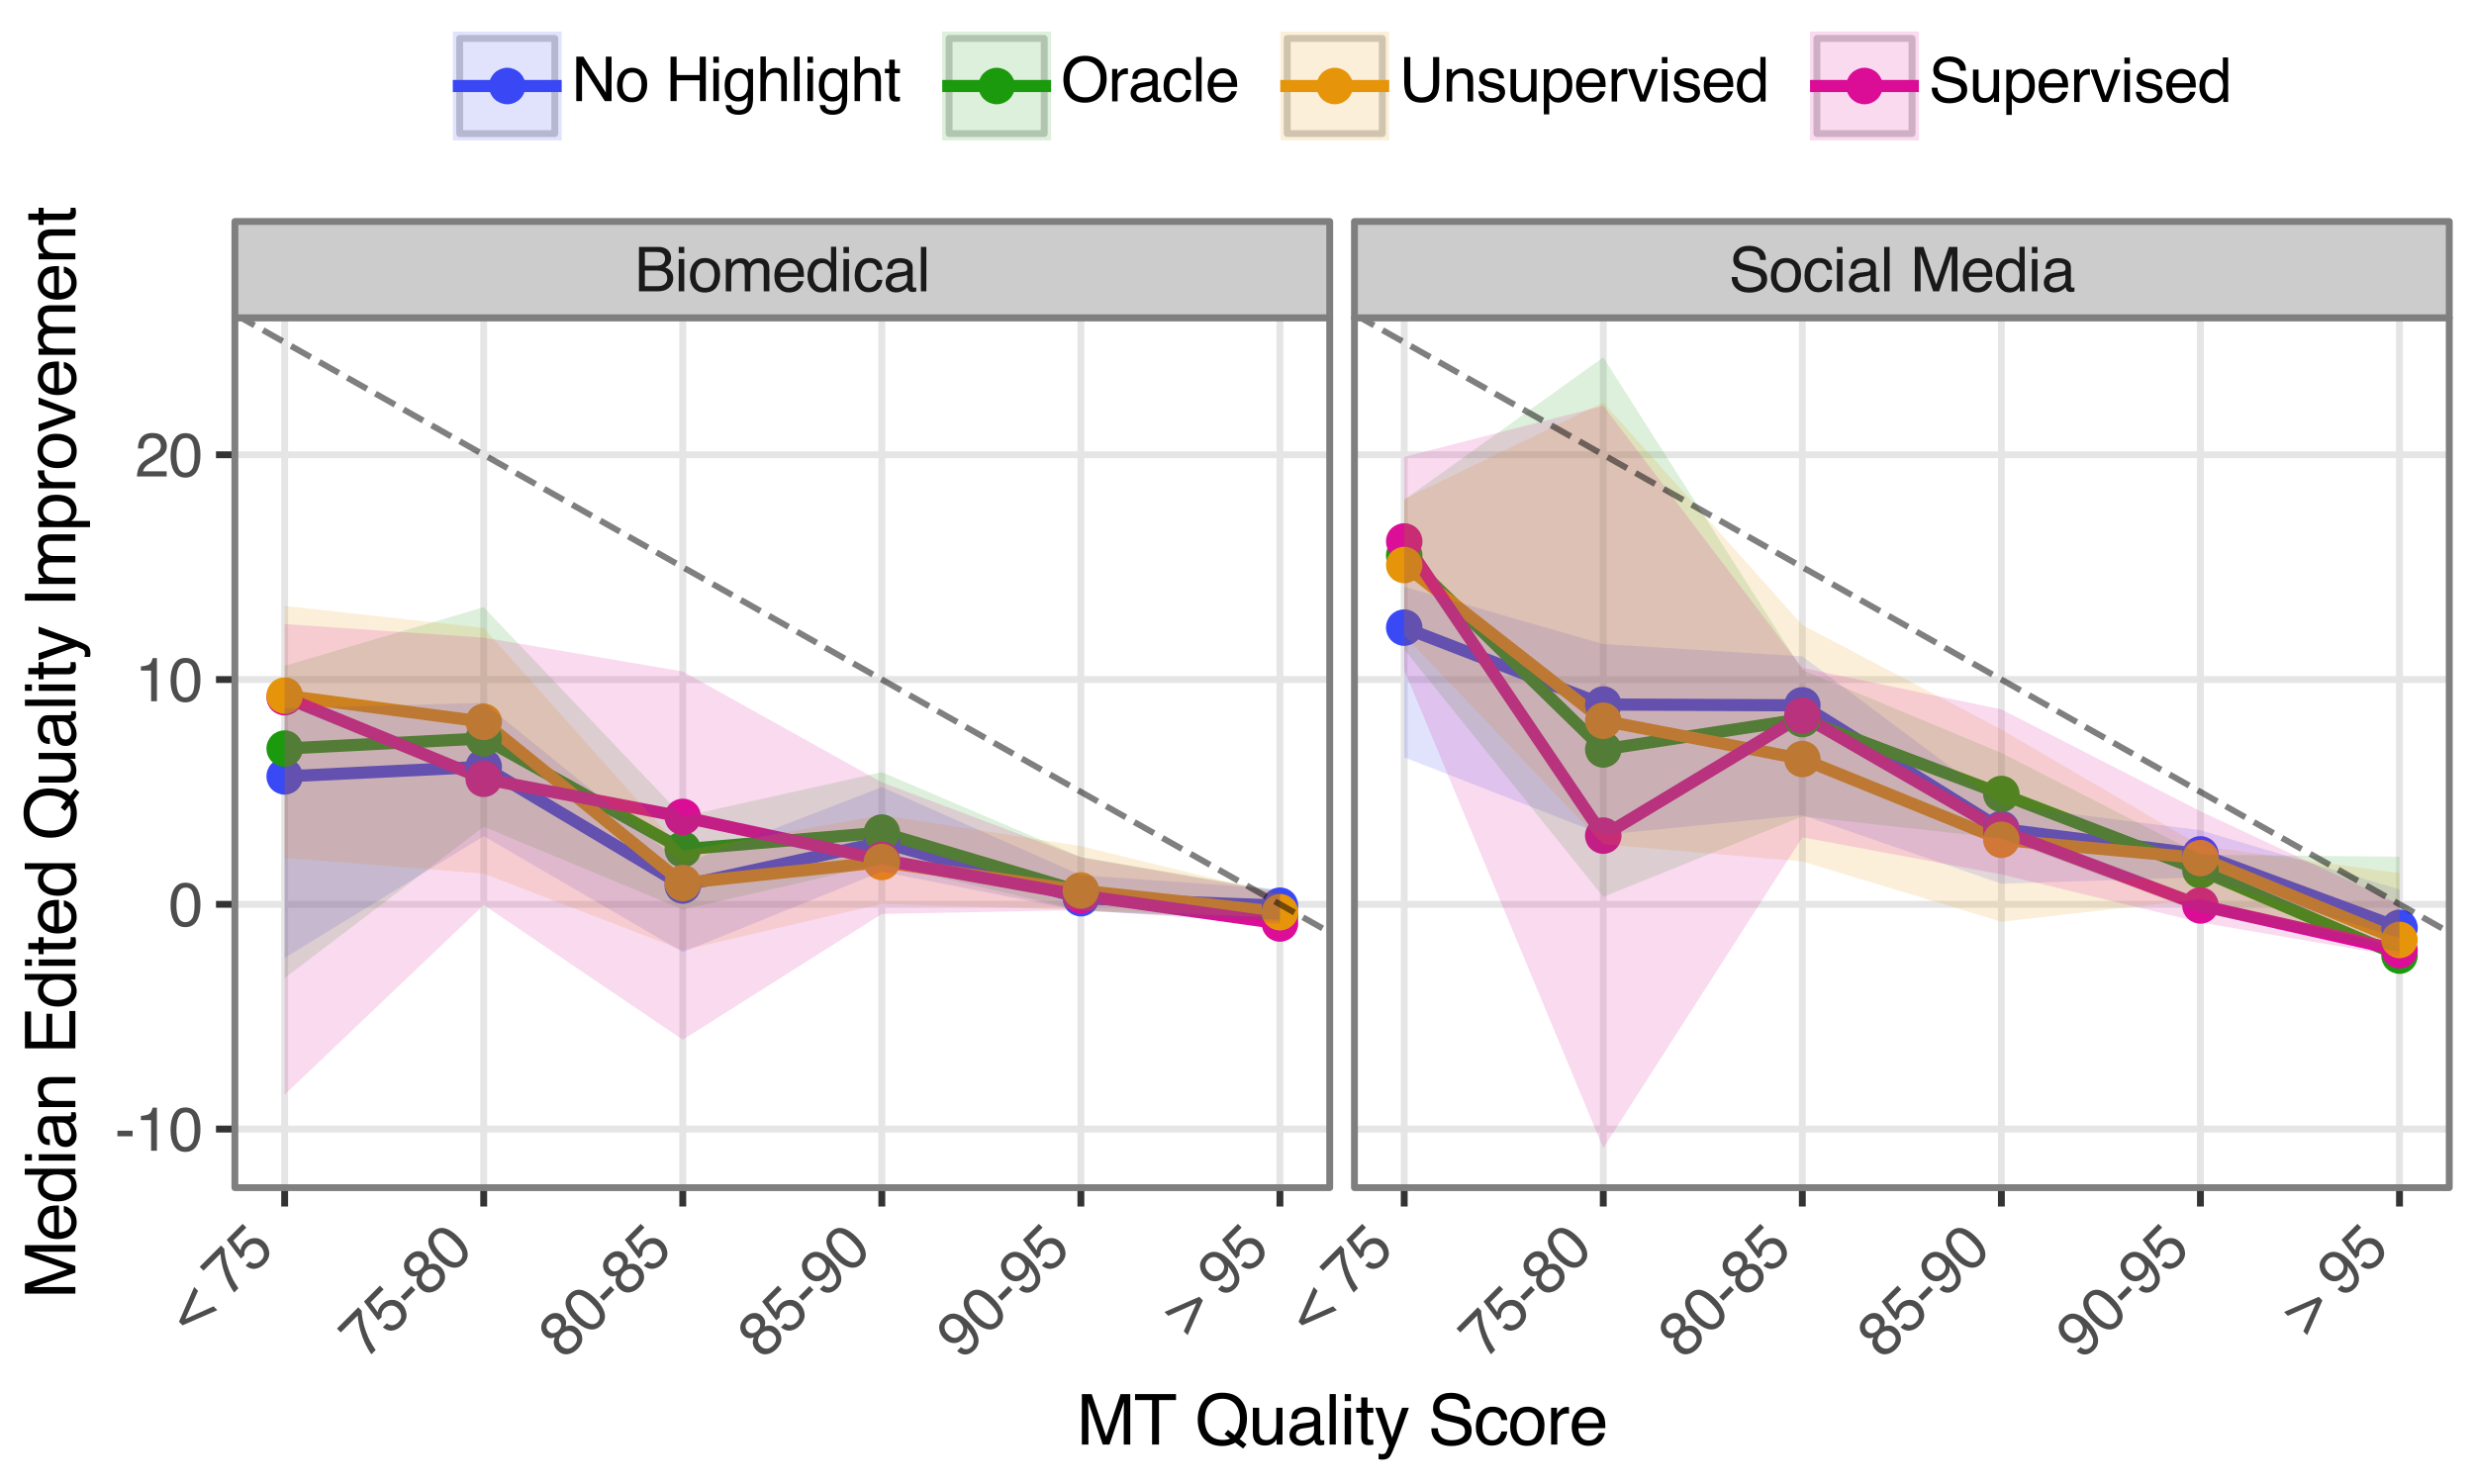 <?xml version="1.0" encoding="utf-8" standalone="no"?>
<!DOCTYPE svg PUBLIC "-//W3C//DTD SVG 1.1//EN"
  "http://www.w3.org/Graphics/SVG/1.1/DTD/svg11.dtd">
<svg xmlns:xlink="http://www.w3.org/1999/xlink" width="360pt" height="216pt" viewBox="0 0 360 216" xmlns="http://www.w3.org/2000/svg" version="1.1">
 <rect x="0" y="0" width="360" height="216" fill="#808080" stroke="none"/>
 <defs>
  <style type="text/css">*{stroke-linejoin: round; stroke-linecap: butt}</style>
 </defs>
 <g id="figure_1">
  <g id="patch_1">
   <path d="M 0 216 
L 360 216 
L 360 0 
L 0 0 
z
" style="fill: #ffffff; stroke: #ffffff; stroke-linejoin: miter"/>
  </g>
  <g id="axes_1">
   <g id="patch_2">
    <path d="M 34.18 172.864 
L 193.49 172.864 
L 193.49 46.254 
L 34.18 46.254 
z
" style="fill: #ffffff"/>
   </g>
   <g id="matplotlib.axis_1">
    <g id="xtick_1">
     <g id="line2d_1">
      <path d="M 41.421 172.864 
L 41.421 46.254 
" clip-path="url(#p4080e73dfa)" style="fill: none; stroke: #e5e5e5; stroke-linecap: square"/>
     </g>
     <g id="line2d_2">
      <path d="M 41.421 172.864 
" style="fill: none; stroke: #333333; stroke-width: 1.5; stroke-linecap: square"/>
      <defs>
       <path id="md7722293e5" d="M 0 0 
L 0 2.75 
" style="stroke: #333333"/>
      </defs>
      <g>
       <use xlink:href="#md7722293e5" x="41.421" y="172.864" style="fill: #333333; stroke: #333333"/>
      </g>
     </g>
     <g id="text_1">
      <!-- &lt; 75 -->
      <g style="fill: #4d4d4d" transform="translate(27.841 194.361) rotate(-45) scale(0.088 -0.088)">
       <defs>
        <path id="Helvetica-3c" d="M 88 1894 
L 3741 3325 
L 3741 2763 
L 753 1634 
L 3741 503 
L 3741 -59 
L 88 1375 
L 88 1894 
z
" transform="scale(0.016)"/>
        <path id="Helvetica-20" transform="scale(0.016)"/>
        <path id="Helvetica-37" d="M 3347 4400 
L 3347 3909 
Q 3131 3700 2773 3181 
Q 2416 2663 2141 2063 
Q 1869 1478 1728 997 
Q 1638 688 1494 0 
L 872 0 
Q 1084 1281 1809 2550 
Q 2238 3294 2709 3834 
L 234 3834 
L 234 4400 
L 3347 4400 
z
" transform="scale(0.016)"/>
        <path id="Helvetica-35" d="M 791 1141 
Q 847 659 1238 475 
Q 1438 381 1700 381 
Q 2200 381 2440 700 
Q 2681 1019 2681 1406 
Q 2681 1875 2395 2131 
Q 2109 2388 1709 2388 
Q 1419 2388 1211 2275 
Q 1003 2163 856 1963 
L 369 1991 
L 709 4400 
L 3034 4400 
L 3034 3856 
L 1131 3856 
L 941 2613 
Q 1097 2731 1238 2791 
Q 1488 2894 1816 2894 
Q 2431 2894 2859 2497 
Q 3288 2100 3288 1491 
Q 3288 856 2895 371 
Q 2503 -113 1644 -113 
Q 1097 -113 676 195 
Q 256 503 206 1141 
L 791 1141 
z
" transform="scale(0.016)"/>
       </defs>
       <use xlink:href="#Helvetica-3c"/>
       <use xlink:href="#Helvetica-20" x="58.398"/>
       <use xlink:href="#Helvetica-37" x="86.182"/>
       <use xlink:href="#Helvetica-35" x="141.797"/>
      </g>
     </g>
    </g>
    <g id="xtick_2">
     <g id="line2d_3">
      <path d="M 70.387 172.864 
L 70.387 46.254 
" clip-path="url(#p4080e73dfa)" style="fill: none; stroke: #e5e5e5; stroke-linecap: square"/>
     </g>
     <g id="line2d_4">
      <path d="M 70.387 172.864 
" style="fill: none; stroke: #333333; stroke-width: 1.5; stroke-linecap: square"/>
      <g>
       <use xlink:href="#md7722293e5" x="70.387" y="172.864" style="fill: #333333; stroke: #333333"/>
      </g>
     </g>
     <g id="text_2">
      <!-- 75-80 -->
      <g style="fill: #4d4d4d" transform="translate(53.177 197.99) rotate(-45) scale(0.088 -0.088)">
       <defs>
        <path id="Helvetica-2d" d="M 266 2072 
L 1834 2072 
L 1834 1494 
L 266 1494 
L 266 2072 
z
" transform="scale(0.016)"/>
        <path id="Helvetica-38" d="M 1741 2600 
Q 2113 2600 2322 2808 
Q 2531 3016 2531 3303 
Q 2531 3553 2331 3762 
Q 2131 3972 1722 3972 
Q 1316 3972 1134 3762 
Q 953 3553 953 3272 
Q 953 2956 1187 2778 
Q 1422 2600 1741 2600 
z
M 1775 384 
Q 2166 384 2423 595 
Q 2681 806 2681 1225 
Q 2681 1659 2415 1884 
Q 2150 2109 1734 2109 
Q 1331 2109 1076 1879 
Q 822 1650 822 1244 
Q 822 894 1055 639 
Q 1288 384 1775 384 
z
M 975 2384 
Q 741 2484 609 2619 
Q 363 2869 363 3269 
Q 363 3769 725 4128 
Q 1088 4488 1753 4488 
Q 2397 4488 2762 4148 
Q 3128 3809 3128 3356 
Q 3128 2938 2916 2678 
Q 2797 2531 2547 2391 
Q 2825 2263 2984 2097 
Q 3281 1784 3281 1284 
Q 3281 694 2884 283 
Q 2488 -128 1763 -128 
Q 1109 -128 657 226 
Q 206 581 206 1256 
Q 206 1653 400 1942 
Q 594 2231 975 2384 
z
" transform="scale(0.016)"/>
        <path id="Helvetica-30" d="M 1731 4475 
Q 2600 4475 2988 3759 
Q 3288 3206 3288 2244 
Q 3288 1331 3016 734 
Q 2622 -122 1728 -122 
Q 922 -122 528 578 
Q 200 1163 200 2147 
Q 200 2909 397 3456 
Q 766 4475 1731 4475 
z
M 1725 391 
Q 2163 391 2422 778 
Q 2681 1166 2681 2222 
Q 2681 2984 2493 3476 
Q 2306 3969 1766 3969 
Q 1269 3969 1039 3501 
Q 809 3034 809 2125 
Q 809 1441 956 1025 
Q 1181 391 1725 391 
z
" transform="scale(0.016)"/>
       </defs>
       <use xlink:href="#Helvetica-37"/>
       <use xlink:href="#Helvetica-35" x="55.615"/>
       <use xlink:href="#Helvetica-2d" x="111.23"/>
       <use xlink:href="#Helvetica-38" x="144.531"/>
       <use xlink:href="#Helvetica-30" x="200.146"/>
      </g>
     </g>
    </g>
    <g id="xtick_3">
     <g id="line2d_5">
      <path d="M 99.352 172.864 
L 99.352 46.254 
" clip-path="url(#p4080e73dfa)" style="fill: none; stroke: #e5e5e5; stroke-linecap: square"/>
     </g>
     <g id="line2d_6">
      <path d="M 99.352 172.864 
" style="fill: none; stroke: #333333; stroke-width: 1.5; stroke-linecap: square"/>
      <g>
       <use xlink:href="#md7722293e5" x="99.352" y="172.864" style="fill: #333333; stroke: #333333"/>
      </g>
     </g>
     <g id="text_3">
      <!-- 80-85 -->
      <g style="fill: #4d4d4d" transform="translate(82.142 197.99) rotate(-45) scale(0.088 -0.088)">
       <use xlink:href="#Helvetica-38"/>
       <use xlink:href="#Helvetica-30" x="55.615"/>
       <use xlink:href="#Helvetica-2d" x="111.23"/>
       <use xlink:href="#Helvetica-38" x="144.531"/>
       <use xlink:href="#Helvetica-35" x="200.146"/>
      </g>
     </g>
    </g>
    <g id="xtick_4">
     <g id="line2d_7">
      <path d="M 128.318 172.864 
L 128.318 46.254 
" clip-path="url(#p4080e73dfa)" style="fill: none; stroke: #e5e5e5; stroke-linecap: square"/>
     </g>
     <g id="line2d_8">
      <path d="M 128.318 172.864 
" style="fill: none; stroke: #333333; stroke-width: 1.5; stroke-linecap: square"/>
      <g>
       <use xlink:href="#md7722293e5" x="128.318" y="172.864" style="fill: #333333; stroke: #333333"/>
      </g>
     </g>
     <g id="text_4">
      <!-- 85-90 -->
      <g style="fill: #4d4d4d" transform="translate(111.107 197.99) rotate(-45) scale(0.088 -0.088)">
       <defs>
        <path id="Helvetica-39" d="M 850 1081 
Q 875 616 1209 438 
Q 1381 344 1597 344 
Q 2000 344 2284 680 
Q 2569 1016 2688 2044 
Q 2500 1747 2223 1626 
Q 1947 1506 1628 1506 
Q 981 1506 604 1909 
Q 228 2313 228 2947 
Q 228 3556 600 4018 
Q 972 4481 1697 4481 
Q 2675 4481 3047 3600 
Q 3253 3116 3253 2388 
Q 3253 1566 3006 931 
Q 2597 -125 1619 -125 
Q 963 -125 622 219 
Q 281 563 281 1081 
L 850 1081 
z
M 1703 2000 
Q 2038 2000 2314 2220 
Q 2591 2441 2591 2991 
Q 2591 3484 2342 3726 
Q 2094 3969 1709 3969 
Q 1297 3969 1055 3692 
Q 813 3416 813 2953 
Q 813 2516 1025 2258 
Q 1238 2000 1703 2000 
z
" transform="scale(0.016)"/>
       </defs>
       <use xlink:href="#Helvetica-38"/>
       <use xlink:href="#Helvetica-35" x="55.615"/>
       <use xlink:href="#Helvetica-2d" x="111.23"/>
       <use xlink:href="#Helvetica-39" x="144.531"/>
       <use xlink:href="#Helvetica-30" x="200.146"/>
      </g>
     </g>
    </g>
    <g id="xtick_5">
     <g id="line2d_9">
      <path d="M 157.283 172.864 
L 157.283 46.254 
" clip-path="url(#p4080e73dfa)" style="fill: none; stroke: #e5e5e5; stroke-linecap: square"/>
     </g>
     <g id="line2d_10">
      <path d="M 157.283 172.864 
" style="fill: none; stroke: #333333; stroke-width: 1.5; stroke-linecap: square"/>
      <g>
       <use xlink:href="#md7722293e5" x="157.283" y="172.864" style="fill: #333333; stroke: #333333"/>
      </g>
     </g>
     <g id="text_5">
      <!-- 90-95 -->
      <g style="fill: #4d4d4d" transform="translate(140.073 197.99) rotate(-45) scale(0.088 -0.088)">
       <use xlink:href="#Helvetica-39"/>
       <use xlink:href="#Helvetica-30" x="55.615"/>
       <use xlink:href="#Helvetica-2d" x="111.23"/>
       <use xlink:href="#Helvetica-39" x="144.531"/>
       <use xlink:href="#Helvetica-35" x="200.146"/>
      </g>
     </g>
    </g>
    <g id="xtick_6">
     <g id="line2d_11">
      <path d="M 186.249 172.864 
L 186.249 46.254 
" clip-path="url(#p4080e73dfa)" style="fill: none; stroke: #e5e5e5; stroke-linecap: square"/>
     </g>
     <g id="line2d_12">
      <path d="M 186.249 172.864 
" style="fill: none; stroke: #333333; stroke-width: 1.5; stroke-linecap: square"/>
      <g>
       <use xlink:href="#md7722293e5" x="186.249" y="172.864" style="fill: #333333; stroke: #333333"/>
      </g>
     </g>
     <g id="text_6">
      <!-- &gt; 95 -->
      <g style="fill: #4d4d4d" transform="translate(172.668 194.361) rotate(-45) scale(0.088 -0.088)">
       <defs>
        <path id="Helvetica-3e" d="M 3741 1369 
L 88 -59 
L 88 503 
L 3072 1634 
L 88 2763 
L 88 3325 
L 3741 1894 
L 3741 1369 
z
" transform="scale(0.016)"/>
       </defs>
       <use xlink:href="#Helvetica-3e"/>
       <use xlink:href="#Helvetica-20" x="58.398"/>
       <use xlink:href="#Helvetica-39" x="86.182"/>
       <use xlink:href="#Helvetica-35" x="141.797"/>
      </g>
     </g>
    </g>
    <g id="xtick_7"/>
    <g id="xtick_8"/>
    <g id="xtick_9"/>
    <g id="xtick_10"/>
    <g id="xtick_11"/>
   </g>
   <g id="matplotlib.axis_2">
    <g id="ytick_1">
     <g id="line2d_13">
      <path d="M 34.18 164.338 
L 193.49 164.338 
" clip-path="url(#p4080e73dfa)" style="fill: none; stroke: #e5e5e5; stroke-linecap: square"/>
     </g>
     <g id="line2d_14">
      <path d="M 34.18 164.338 
" style="fill: none; stroke: #333333; stroke-width: 1.5; stroke-linecap: square"/>
      <defs>
       <path id="md691c5160b" d="M 0 0 
L -2.75 0 
" style="stroke: #333333"/>
      </defs>
      <g>
       <use xlink:href="#md691c5160b" x="34.18" y="164.338" style="fill: #333333; stroke: #333333"/>
      </g>
     </g>
     <g id="text_7">
      <!-- -10 -->
      <g style="fill: #4d4d4d" transform="translate(16.712 167.495) scale(0.088 -0.088)">
       <defs>
        <path id="Helvetica-31" d="M 613 3169 
L 613 3600 
Q 1222 3659 1462 3798 
Q 1703 3938 1822 4456 
L 2266 4456 
L 2266 0 
L 1666 0 
L 1666 3169 
L 613 3169 
z
" transform="scale(0.016)"/>
       </defs>
       <use xlink:href="#Helvetica-2d"/>
       <use xlink:href="#Helvetica-31" x="33.301"/>
       <use xlink:href="#Helvetica-30" x="88.916"/>
      </g>
     </g>
    </g>
    <g id="ytick_2">
     <g id="line2d_15">
      <path d="M 34.18 131.622 
L 193.49 131.622 
" clip-path="url(#p4080e73dfa)" style="fill: none; stroke: #e5e5e5; stroke-linecap: square"/>
     </g>
     <g id="line2d_16">
      <path d="M 34.18 131.622 
" style="fill: none; stroke: #333333; stroke-width: 1.5; stroke-linecap: square"/>
      <g>
       <use xlink:href="#md691c5160b" x="34.18" y="131.622" style="fill: #333333; stroke: #333333"/>
      </g>
     </g>
     <g id="text_8">
      <!-- 0 -->
      <g style="fill: #4d4d4d" transform="translate(24.536 134.779) scale(0.088 -0.088)">
       <use xlink:href="#Helvetica-30"/>
      </g>
     </g>
    </g>
    <g id="ytick_3">
     <g id="line2d_17">
      <path d="M 34.18 98.906 
L 193.49 98.906 
" clip-path="url(#p4080e73dfa)" style="fill: none; stroke: #e5e5e5; stroke-linecap: square"/>
     </g>
     <g id="line2d_18">
      <path d="M 34.18 98.906 
" style="fill: none; stroke: #333333; stroke-width: 1.5; stroke-linecap: square"/>
      <g>
       <use xlink:href="#md691c5160b" x="34.18" y="98.906" style="fill: #333333; stroke: #333333"/>
      </g>
     </g>
     <g id="text_9">
      <!-- 10 -->
      <g style="fill: #4d4d4d" transform="translate(19.643 102.063) scale(0.088 -0.088)">
       <use xlink:href="#Helvetica-31"/>
       <use xlink:href="#Helvetica-30" x="55.615"/>
      </g>
     </g>
    </g>
    <g id="ytick_4">
     <g id="line2d_19">
      <path d="M 34.18 66.19 
L 193.49 66.19 
" clip-path="url(#p4080e73dfa)" style="fill: none; stroke: #e5e5e5; stroke-linecap: square"/>
     </g>
     <g id="line2d_20">
      <path d="M 34.18 66.19 
" style="fill: none; stroke: #333333; stroke-width: 1.5; stroke-linecap: square"/>
      <g>
       <use xlink:href="#md691c5160b" x="34.18" y="66.19" style="fill: #333333; stroke: #333333"/>
      </g>
     </g>
     <g id="text_10">
      <!-- 20 -->
      <g style="fill: #4d4d4d" transform="translate(19.643 69.347) scale(0.088 -0.088)">
       <defs>
        <path id="Helvetica-32" d="M 200 0 
Q 231 578 439 1006 
Q 647 1434 1250 1784 
L 1850 2131 
Q 2253 2366 2416 2531 
Q 2672 2791 2672 3125 
Q 2672 3516 2437 3745 
Q 2203 3975 1813 3975 
Q 1234 3975 1013 3538 
Q 894 3303 881 2888 
L 309 2888 
Q 319 3472 525 3841 
Q 891 4491 1816 4491 
Q 2584 4491 2939 4075 
Q 3294 3659 3294 3150 
Q 3294 2613 2916 2231 
Q 2697 2009 2131 1694 
L 1703 1456 
Q 1397 1288 1222 1134 
Q 909 863 828 531 
L 3272 531 
L 3272 0 
L 200 0 
z
" transform="scale(0.016)"/>
       </defs>
       <use xlink:href="#Helvetica-32"/>
       <use xlink:href="#Helvetica-30" x="55.615"/>
      </g>
     </g>
    </g>
    <g id="ytick_5"/>
    <g id="ytick_6"/>
    <g id="ytick_7"/>
    <g id="ytick_8"/>
   </g>
   <g id="line2d_21">
    <path d="M 41.421 113.005 
L 70.387 111.603 
L 99.352 128.896 
L 128.318 122.586 
L 157.283 130.736 
L 186.249 131.823 
" clip-path="url(#p4080e73dfa)" style="fill: none; stroke: #3949f5; stroke-width: 1.772"/>
   </g>
   <g id="line2d_22">
    <path d="M 41.421 108.955 
L 70.387 107.475 
L 99.352 123.625 
L 128.318 121.184 
L 157.283 129.782 
L 186.249 133.445 
" clip-path="url(#p4080e73dfa)" style="fill: none; stroke: #1c9a0e; stroke-width: 1.772"/>
   </g>
   <g id="line2d_23">
    <path d="M 41.421 101.243 
L 70.387 105.06 
L 99.352 128.532 
L 128.318 125.469 
L 157.283 129.612 
L 186.249 132.77 
" clip-path="url(#p4080e73dfa)" style="fill: none; stroke: #e6950a; stroke-width: 1.772"/>
   </g>
   <g id="line2d_24">
    <path d="M 41.421 101.477 
L 70.387 113.356 
L 99.352 118.899 
L 128.318 125.14 
L 157.283 130.337 
L 186.249 134.419 
" clip-path="url(#p4080e73dfa)" style="fill: none; stroke: #dc0d97; stroke-width: 1.772"/>
   </g>
   <g id="PathCollection_1">
    <path d="M 41.421 115.221 
C 42.009 115.221 42.572 114.987 42.988 114.572 
C 43.403 114.157 43.637 113.593 43.637 113.005 
C 43.637 112.418 43.403 111.854 42.988 111.439 
C 42.572 111.023 42.009 110.79 41.421 110.79 
C 40.834 110.79 40.27 111.023 39.855 111.439 
C 39.439 111.854 39.206 112.418 39.206 113.005 
C 39.206 113.593 39.439 114.157 39.855 114.572 
C 40.27 114.987 40.834 115.221 41.421 115.221 
z
" clip-path="url(#p4080e73dfa)" style="fill: #3949f5; stroke: #3949f5; stroke-width: 0.886"/>
    <path d="M 41.421 111.17 
C 42.009 111.17 42.572 110.937 42.988 110.521 
C 43.403 110.106 43.637 109.542 43.637 108.955 
C 43.637 108.367 43.403 107.804 42.988 107.388 
C 42.572 106.973 42.009 106.739 41.421 106.739 
C 40.834 106.739 40.27 106.973 39.855 107.388 
C 39.439 107.804 39.206 108.367 39.206 108.955 
C 39.206 109.542 39.439 110.106 39.855 110.521 
C 40.27 110.937 40.834 111.17 41.421 111.17 
z
" clip-path="url(#p4080e73dfa)" style="fill: #1c9a0e; stroke: #1c9a0e; stroke-width: 0.886"/>
    <path d="M 41.421 103.692 
C 42.009 103.692 42.572 103.459 42.988 103.044 
C 43.403 102.628 43.637 102.064 43.637 101.477 
C 43.637 100.889 43.403 100.326 42.988 99.91 
C 42.572 99.495 42.009 99.261 41.421 99.261 
C 40.834 99.261 40.27 99.495 39.855 99.91 
C 39.439 100.326 39.206 100.889 39.206 101.477 
C 39.206 102.064 39.439 102.628 39.855 103.044 
C 40.27 103.459 40.834 103.692 41.421 103.692 
z
" clip-path="url(#p4080e73dfa)" style="fill: #dc0d97; stroke: #dc0d97; stroke-width: 0.886"/>
    <path d="M 41.421 103.459 
C 42.009 103.459 42.572 103.225 42.988 102.81 
C 43.403 102.394 43.637 101.831 43.637 101.243 
C 43.637 100.656 43.403 100.092 42.988 99.677 
C 42.572 99.261 42.009 99.028 41.421 99.028 
C 40.834 99.028 40.27 99.261 39.855 99.677 
C 39.439 100.092 39.206 100.656 39.206 101.243 
C 39.206 101.831 39.439 102.394 39.855 102.81 
C 40.27 103.225 40.834 103.459 41.421 103.459 
z
" clip-path="url(#p4080e73dfa)" style="fill: #e6950a; stroke: #e6950a; stroke-width: 0.886"/>
    <path d="M 70.387 113.819 
C 70.974 113.819 71.538 113.585 71.953 113.17 
C 72.369 112.754 72.602 112.191 72.602 111.603 
C 72.602 111.016 72.369 110.452 71.953 110.037 
C 71.538 109.621 70.974 109.388 70.387 109.388 
C 69.799 109.388 69.236 109.621 68.82 110.037 
C 68.405 110.452 68.171 111.016 68.171 111.603 
C 68.171 112.191 68.405 112.754 68.82 113.17 
C 69.236 113.585 69.799 113.819 70.387 113.819 
z
" clip-path="url(#p4080e73dfa)" style="fill: #3949f5; stroke: #3949f5; stroke-width: 0.886"/>
    <path d="M 70.387 109.69 
C 70.974 109.69 71.538 109.457 71.953 109.041 
C 72.369 108.626 72.602 108.062 72.602 107.475 
C 72.602 106.887 72.369 106.324 71.953 105.908 
C 71.538 105.493 70.974 105.259 70.387 105.259 
C 69.799 105.259 69.236 105.493 68.82 105.908 
C 68.405 106.324 68.171 106.887 68.171 107.475 
C 68.171 108.062 68.405 108.626 68.82 109.041 
C 69.236 109.457 69.799 109.69 70.387 109.69 
z
" clip-path="url(#p4080e73dfa)" style="fill: #1c9a0e; stroke: #1c9a0e; stroke-width: 0.886"/>
    <path d="M 70.387 115.571 
C 70.974 115.571 71.538 115.338 71.953 114.923 
C 72.369 114.507 72.602 113.943 72.602 113.356 
C 72.602 112.768 72.369 112.205 71.953 111.789 
C 71.538 111.374 70.974 111.14 70.387 111.14 
C 69.799 111.14 69.236 111.374 68.82 111.789 
C 68.405 112.205 68.171 112.768 68.171 113.356 
C 68.171 113.943 68.405 114.507 68.82 114.923 
C 69.236 115.338 69.799 115.571 70.387 115.571 
z
" clip-path="url(#p4080e73dfa)" style="fill: #dc0d97; stroke: #dc0d97; stroke-width: 0.886"/>
    <path d="M 70.387 107.276 
C 70.974 107.276 71.538 107.042 71.953 106.627 
C 72.369 106.211 72.602 105.648 72.602 105.06 
C 72.602 104.472 72.369 103.909 71.953 103.493 
C 71.538 103.078 70.974 102.844 70.387 102.844 
C 69.799 102.844 69.236 103.078 68.82 103.493 
C 68.405 103.909 68.171 104.472 68.171 105.06 
C 68.171 105.648 68.405 106.211 68.82 106.627 
C 69.236 107.042 69.799 107.276 70.387 107.276 
z
" clip-path="url(#p4080e73dfa)" style="fill: #e6950a; stroke: #e6950a; stroke-width: 0.886"/>
    <path d="M 99.352 131.112 
C 99.94 131.112 100.503 130.878 100.919 130.463 
C 101.334 130.047 101.568 129.484 101.568 128.896 
C 101.568 128.308 101.334 127.745 100.919 127.329 
C 100.503 126.914 99.94 126.68 99.352 126.68 
C 98.765 126.68 98.201 126.914 97.786 127.329 
C 97.37 127.745 97.137 128.308 97.137 128.896 
C 97.137 129.484 97.37 130.047 97.786 130.463 
C 98.201 130.878 98.765 131.112 99.352 131.112 
z
" clip-path="url(#p4080e73dfa)" style="fill: #3949f5; stroke: #3949f5; stroke-width: 0.886"/>
    <path d="M 99.352 125.841 
C 99.94 125.841 100.503 125.607 100.919 125.192 
C 101.334 124.776 101.568 124.213 101.568 123.625 
C 101.568 123.037 101.334 122.474 100.919 122.058 
C 100.503 121.643 99.94 121.41 99.352 121.41 
C 98.765 121.41 98.201 121.643 97.786 122.058 
C 97.37 122.474 97.137 123.037 97.137 123.625 
C 97.137 124.213 97.37 124.776 97.786 125.192 
C 98.201 125.607 98.765 125.841 99.352 125.841 
z
" clip-path="url(#p4080e73dfa)" style="fill: #1c9a0e; stroke: #1c9a0e; stroke-width: 0.886"/>
    <path d="M 99.352 121.115 
C 99.94 121.115 100.503 120.882 100.919 120.466 
C 101.334 120.051 101.568 119.487 101.568 118.899 
C 101.568 118.312 101.334 117.748 100.919 117.333 
C 100.503 116.917 99.94 116.684 99.352 116.684 
C 98.765 116.684 98.201 116.917 97.786 117.333 
C 97.37 117.748 97.137 118.312 97.137 118.899 
C 97.137 119.487 97.37 120.051 97.786 120.466 
C 98.201 120.882 98.765 121.115 99.352 121.115 
z
" clip-path="url(#p4080e73dfa)" style="fill: #dc0d97; stroke: #dc0d97; stroke-width: 0.886"/>
    <path d="M 99.352 130.748 
C 99.94 130.748 100.503 130.515 100.919 130.099 
C 101.334 129.684 101.568 129.12 101.568 128.532 
C 101.568 127.945 101.334 127.381 100.919 126.966 
C 100.503 126.55 99.94 126.317 99.352 126.317 
C 98.765 126.317 98.201 126.55 97.786 126.966 
C 97.37 127.381 97.137 127.945 97.137 128.532 
C 97.137 129.12 97.37 129.684 97.786 130.099 
C 98.201 130.515 98.765 130.748 99.352 130.748 
z
" clip-path="url(#p4080e73dfa)" style="fill: #e6950a; stroke: #e6950a; stroke-width: 0.886"/>
    <path d="M 128.318 124.802 
C 128.905 124.802 129.469 124.569 129.884 124.153 
C 130.3 123.738 130.533 123.174 130.533 122.586 
C 130.533 121.999 130.3 121.435 129.884 121.02 
C 129.469 120.604 128.905 120.371 128.318 120.371 
C 127.73 120.371 127.166 120.604 126.751 121.02 
C 126.336 121.435 126.102 121.999 126.102 122.586 
C 126.102 123.174 126.336 123.738 126.751 124.153 
C 127.166 124.569 127.73 124.802 128.318 124.802 
z
" clip-path="url(#p4080e73dfa)" style="fill: #3949f5; stroke: #3949f5; stroke-width: 0.886"/>
    <path d="M 128.318 123.4 
C 128.905 123.4 129.469 123.166 129.884 122.751 
C 130.3 122.336 130.533 121.772 130.533 121.184 
C 130.533 120.597 130.3 120.033 129.884 119.618 
C 129.469 119.202 128.905 118.969 128.318 118.969 
C 127.73 118.969 127.166 119.202 126.751 119.618 
C 126.336 120.033 126.102 120.597 126.102 121.184 
C 126.102 121.772 126.336 122.336 126.751 122.751 
C 127.166 123.166 127.73 123.4 128.318 123.4 
z
" clip-path="url(#p4080e73dfa)" style="fill: #1c9a0e; stroke: #1c9a0e; stroke-width: 0.886"/>
    <path d="M 128.318 127.355 
C 128.905 127.355 129.469 127.122 129.884 126.706 
C 130.3 126.291 130.533 125.727 130.533 125.14 
C 130.533 124.552 130.3 123.989 129.884 123.573 
C 129.469 123.158 128.905 122.924 128.318 122.924 
C 127.73 122.924 127.166 123.158 126.751 123.573 
C 126.336 123.989 126.102 124.552 126.102 125.14 
C 126.102 125.727 126.336 126.291 126.751 126.706 
C 127.166 127.122 127.73 127.355 128.318 127.355 
z
" clip-path="url(#p4080e73dfa)" style="fill: #dc0d97; stroke: #dc0d97; stroke-width: 0.886"/>
    <path d="M 128.318 127.684 
C 128.905 127.684 129.469 127.451 129.884 127.035 
C 130.3 126.62 130.533 126.056 130.533 125.469 
C 130.533 124.881 130.3 124.317 129.884 123.902 
C 129.469 123.486 128.905 123.253 128.318 123.253 
C 127.73 123.253 127.166 123.486 126.751 123.902 
C 126.336 124.317 126.102 124.881 126.102 125.469 
C 126.102 126.056 126.336 126.62 126.751 127.035 
C 127.166 127.451 127.73 127.684 128.318 127.684 
z
" clip-path="url(#p4080e73dfa)" style="fill: #e6950a; stroke: #e6950a; stroke-width: 0.886"/>
    <path d="M 157.283 132.952 
C 157.871 132.952 158.434 132.718 158.85 132.303 
C 159.265 131.887 159.499 131.324 159.499 130.736 
C 159.499 130.149 159.265 129.585 158.85 129.17 
C 158.434 128.754 157.871 128.521 157.283 128.521 
C 156.696 128.521 156.132 128.754 155.716 129.17 
C 155.301 129.585 155.068 130.149 155.068 130.736 
C 155.068 131.324 155.301 131.887 155.716 132.303 
C 156.132 132.718 156.696 132.952 157.283 132.952 
z
" clip-path="url(#p4080e73dfa)" style="fill: #3949f5; stroke: #3949f5; stroke-width: 0.886"/>
    <path d="M 157.283 131.998 
C 157.871 131.998 158.434 131.764 158.85 131.349 
C 159.265 130.933 159.499 130.37 159.499 129.782 
C 159.499 129.194 159.265 128.631 158.85 128.215 
C 158.434 127.8 157.871 127.566 157.283 127.566 
C 156.696 127.566 156.132 127.8 155.716 128.215 
C 155.301 128.631 155.068 129.194 155.068 129.782 
C 155.068 130.37 155.301 130.933 155.716 131.349 
C 156.132 131.764 156.696 131.998 157.283 131.998 
z
" clip-path="url(#p4080e73dfa)" style="fill: #1c9a0e; stroke: #1c9a0e; stroke-width: 0.886"/>
    <path d="M 157.283 132.553 
C 157.871 132.553 158.434 132.319 158.85 131.904 
C 159.265 131.488 159.499 130.925 159.499 130.337 
C 159.499 129.749 159.265 129.186 158.85 128.77 
C 158.434 128.355 157.871 128.121 157.283 128.121 
C 156.696 128.121 156.132 128.355 155.716 128.77 
C 155.301 129.186 155.068 129.749 155.068 130.337 
C 155.068 130.925 155.301 131.488 155.716 131.904 
C 156.132 132.319 156.696 132.553 157.283 132.553 
z
" clip-path="url(#p4080e73dfa)" style="fill: #dc0d97; stroke: #dc0d97; stroke-width: 0.886"/>
    <path d="M 157.283 131.827 
C 157.871 131.827 158.434 131.594 158.85 131.178 
C 159.265 130.763 159.499 130.199 159.499 129.612 
C 159.499 129.024 159.265 128.46 158.85 128.045 
C 158.434 127.63 157.871 127.396 157.283 127.396 
C 156.696 127.396 156.132 127.63 155.716 128.045 
C 155.301 128.46 155.068 129.024 155.068 129.612 
C 155.068 130.199 155.301 130.763 155.716 131.178 
C 156.132 131.594 156.696 131.827 157.283 131.827 
z
" clip-path="url(#p4080e73dfa)" style="fill: #e6950a; stroke: #e6950a; stroke-width: 0.886"/>
    <path d="M 186.249 134.039 
C 186.836 134.039 187.4 133.805 187.815 133.39 
C 188.231 132.974 188.464 132.411 188.464 131.823 
C 188.464 131.236 188.231 130.672 187.815 130.257 
C 187.4 129.841 186.836 129.608 186.249 129.608 
C 185.661 129.608 185.097 129.841 184.682 130.257 
C 184.266 130.672 184.033 131.236 184.033 131.823 
C 184.033 132.411 184.266 132.974 184.682 133.39 
C 185.097 133.805 185.661 134.039 186.249 134.039 
z
" clip-path="url(#p4080e73dfa)" style="fill: #3949f5; stroke: #3949f5; stroke-width: 0.886"/>
    <path d="M 186.249 135.66 
C 186.836 135.66 187.4 135.427 187.815 135.011 
C 188.231 134.596 188.464 134.032 188.464 133.445 
C 188.464 132.857 188.231 132.293 187.815 131.878 
C 187.4 131.463 186.836 131.229 186.249 131.229 
C 185.661 131.229 185.097 131.463 184.682 131.878 
C 184.266 132.293 184.033 132.857 184.033 133.445 
C 184.033 134.032 184.266 134.596 184.682 135.011 
C 185.097 135.427 185.661 135.66 186.249 135.66 
z
" clip-path="url(#p4080e73dfa)" style="fill: #1c9a0e; stroke: #1c9a0e; stroke-width: 0.886"/>
    <path d="M 186.249 136.634 
C 186.836 136.634 187.4 136.401 187.815 135.985 
C 188.231 135.57 188.464 135.006 188.464 134.419 
C 188.464 133.831 188.231 133.267 187.815 132.852 
C 187.4 132.436 186.836 132.203 186.249 132.203 
C 185.661 132.203 185.097 132.436 184.682 132.852 
C 184.266 133.267 184.033 133.831 184.033 134.419 
C 184.033 135.006 184.266 135.57 184.682 135.985 
C 185.097 136.401 185.661 136.634 186.249 136.634 
z
" clip-path="url(#p4080e73dfa)" style="fill: #dc0d97; stroke: #dc0d97; stroke-width: 0.886"/>
    <path d="M 186.249 134.986 
C 186.836 134.986 187.4 134.752 187.815 134.337 
C 188.231 133.921 188.464 133.358 188.464 132.77 
C 188.464 132.183 188.231 131.619 187.815 131.204 
C 187.4 130.788 186.836 130.555 186.249 130.555 
C 185.661 130.555 185.097 130.788 184.682 131.204 
C 184.266 131.619 184.033 132.183 184.033 132.77 
C 184.033 133.358 184.266 133.921 184.682 134.337 
C 185.097 134.752 185.661 134.986 186.249 134.986 
z
" clip-path="url(#p4080e73dfa)" style="fill: #e6950a; stroke: #e6950a; stroke-width: 0.886"/>
   </g>
   <g id="PolyCollection_1">
    <path d="M 41.421 103.101 
L 41.421 139.424 
L 70.387 121.706 
L 99.352 138.58 
L 128.318 126.869 
L 157.283 132.6 
L 186.249 133.824 
L 186.249 129.42 
L 186.249 129.42 
L 157.283 127.373 
L 128.318 114.565 
L 99.352 125.755 
L 70.387 102.279 
L 41.421 103.101 
z
" clip-path="url(#p4080e73dfa)" style="fill: #3949f5; fill-opacity: 0.149"/>
   </g>
   <g id="line2d_25"/>
   <g id="line2d_26"/>
   <g id="PolyCollection_2">
    <path d="M 41.421 96.903 
L 41.421 142.35 
L 70.387 120.343 
L 99.352 132.393 
L 128.318 125.773 
L 157.283 132.511 
L 186.249 134.083 
L 186.249 129.707 
L 186.249 129.707 
L 157.283 124.736 
L 128.318 112.389 
L 99.352 118.856 
L 70.387 88.375 
L 41.421 96.903 
z
" clip-path="url(#p4080e73dfa)" style="fill: #1c9a0e; fill-opacity: 0.149"/>
   </g>
   <g id="line2d_27"/>
   <g id="line2d_28"/>
   <g id="PolyCollection_3">
    <path d="M 41.421 88.191 
L 41.421 124.89 
L 70.387 127.145 
L 99.352 138.308 
L 128.318 131.545 
L 157.283 132.455 
L 186.249 133.561 
L 186.249 130.229 
L 186.249 130.229 
L 157.283 123.155 
L 128.318 118.613 
L 99.352 123.846 
L 70.387 91.388 
L 41.421 88.191 
z
" clip-path="url(#p4080e73dfa)" style="fill: #e6950a; fill-opacity: 0.149"/>
   </g>
   <g id="line2d_29"/>
   <g id="line2d_30"/>
   <g id="PolyCollection_4">
    <path d="M 41.421 90.831 
L 41.421 159.327 
L 70.387 131.726 
L 99.352 151.332 
L 128.318 133.018 
L 157.283 132.456 
L 186.249 134.471 
L 186.249 129.864 
L 186.249 129.864 
L 157.283 124.79 
L 128.318 113.869 
L 99.352 97.735 
L 70.387 92.805 
L 41.421 90.831 
z
" clip-path="url(#p4080e73dfa)" style="fill: #dc0d97; fill-opacity: 0.149"/>
   </g>
   <g id="line2d_31"/>
   <g id="line2d_32"/>
   <g id="LineCollection_1">
    <path d="M 34.18 45.743 
L 193.49 135.712 
" clip-path="url(#p4080e73dfa)" style="fill: none; stroke-dasharray: 3.279,1.418; stroke-dashoffset: 0; stroke: #000000; stroke-opacity: 0.502; stroke-width: 0.886"/>
   </g>
  </g>
  <g id="axes_2">
   <g id="patch_3">
    <path d="M 197.09 172.864 
L 356.4 172.864 
L 356.4 46.254 
L 197.09 46.254 
z
" style="fill: #ffffff"/>
   </g>
   <g id="matplotlib.axis_3">
    <g id="xtick_12">
     <g id="line2d_33">
      <path d="M 204.331 172.864 
L 204.331 46.254 
" clip-path="url(#p8a8238001c)" style="fill: none; stroke: #e5e5e5; stroke-linecap: square"/>
     </g>
     <g id="line2d_34">
      <path d="M 204.331 172.864 
" style="fill: none; stroke: #333333; stroke-width: 1.5; stroke-linecap: square"/>
      <g>
       <use xlink:href="#md7722293e5" x="204.331" y="172.864" style="fill: #333333; stroke: #333333"/>
      </g>
     </g>
     <g id="text_11">
      <!-- &lt; 75 -->
      <g style="fill: #4d4d4d" transform="translate(190.751 194.361) rotate(-45) scale(0.088 -0.088)">
       <use xlink:href="#Helvetica-3c"/>
       <use xlink:href="#Helvetica-20" x="58.398"/>
       <use xlink:href="#Helvetica-37" x="86.182"/>
       <use xlink:href="#Helvetica-35" x="141.797"/>
      </g>
     </g>
    </g>
    <g id="xtick_13">
     <g id="line2d_35">
      <path d="M 233.297 172.864 
L 233.297 46.254 
" clip-path="url(#p8a8238001c)" style="fill: none; stroke: #e5e5e5; stroke-linecap: square"/>
     </g>
     <g id="line2d_36">
      <path d="M 233.297 172.864 
" style="fill: none; stroke: #333333; stroke-width: 1.5; stroke-linecap: square"/>
      <g>
       <use xlink:href="#md7722293e5" x="233.297" y="172.864" style="fill: #333333; stroke: #333333"/>
      </g>
     </g>
     <g id="text_12">
      <!-- 75-80 -->
      <g style="fill: #4d4d4d" transform="translate(216.087 197.99) rotate(-45) scale(0.088 -0.088)">
       <use xlink:href="#Helvetica-37"/>
       <use xlink:href="#Helvetica-35" x="55.615"/>
       <use xlink:href="#Helvetica-2d" x="111.23"/>
       <use xlink:href="#Helvetica-38" x="144.531"/>
       <use xlink:href="#Helvetica-30" x="200.146"/>
      </g>
     </g>
    </g>
    <g id="xtick_14">
     <g id="line2d_37">
      <path d="M 262.262 172.864 
L 262.262 46.254 
" clip-path="url(#p8a8238001c)" style="fill: none; stroke: #e5e5e5; stroke-linecap: square"/>
     </g>
     <g id="line2d_38">
      <path d="M 262.262 172.864 
" style="fill: none; stroke: #333333; stroke-width: 1.5; stroke-linecap: square"/>
      <g>
       <use xlink:href="#md7722293e5" x="262.262" y="172.864" style="fill: #333333; stroke: #333333"/>
      </g>
     </g>
     <g id="text_13">
      <!-- 80-85 -->
      <g style="fill: #4d4d4d" transform="translate(245.052 197.99) rotate(-45) scale(0.088 -0.088)">
       <use xlink:href="#Helvetica-38"/>
       <use xlink:href="#Helvetica-30" x="55.615"/>
       <use xlink:href="#Helvetica-2d" x="111.23"/>
       <use xlink:href="#Helvetica-38" x="144.531"/>
       <use xlink:href="#Helvetica-35" x="200.146"/>
      </g>
     </g>
    </g>
    <g id="xtick_15">
     <g id="line2d_39">
      <path d="M 291.228 172.864 
L 291.228 46.254 
" clip-path="url(#p8a8238001c)" style="fill: none; stroke: #e5e5e5; stroke-linecap: square"/>
     </g>
     <g id="line2d_40">
      <path d="M 291.228 172.864 
" style="fill: none; stroke: #333333; stroke-width: 1.5; stroke-linecap: square"/>
      <g>
       <use xlink:href="#md7722293e5" x="291.228" y="172.864" style="fill: #333333; stroke: #333333"/>
      </g>
     </g>
     <g id="text_14">
      <!-- 85-90 -->
      <g style="fill: #4d4d4d" transform="translate(274.018 197.99) rotate(-45) scale(0.088 -0.088)">
       <use xlink:href="#Helvetica-38"/>
       <use xlink:href="#Helvetica-35" x="55.615"/>
       <use xlink:href="#Helvetica-2d" x="111.23"/>
       <use xlink:href="#Helvetica-39" x="144.531"/>
       <use xlink:href="#Helvetica-30" x="200.146"/>
      </g>
     </g>
    </g>
    <g id="xtick_16">
     <g id="line2d_41">
      <path d="M 320.193 172.864 
L 320.193 46.254 
" clip-path="url(#p8a8238001c)" style="fill: none; stroke: #e5e5e5; stroke-linecap: square"/>
     </g>
     <g id="line2d_42">
      <path d="M 320.193 172.864 
" style="fill: none; stroke: #333333; stroke-width: 1.5; stroke-linecap: square"/>
      <g>
       <use xlink:href="#md7722293e5" x="320.193" y="172.864" style="fill: #333333; stroke: #333333"/>
      </g>
     </g>
     <g id="text_15">
      <!-- 90-95 -->
      <g style="fill: #4d4d4d" transform="translate(302.983 197.99) rotate(-45) scale(0.088 -0.088)">
       <use xlink:href="#Helvetica-39"/>
       <use xlink:href="#Helvetica-30" x="55.615"/>
       <use xlink:href="#Helvetica-2d" x="111.23"/>
       <use xlink:href="#Helvetica-39" x="144.531"/>
       <use xlink:href="#Helvetica-35" x="200.146"/>
      </g>
     </g>
    </g>
    <g id="xtick_17">
     <g id="line2d_43">
      <path d="M 349.159 172.864 
L 349.159 46.254 
" clip-path="url(#p8a8238001c)" style="fill: none; stroke: #e5e5e5; stroke-linecap: square"/>
     </g>
     <g id="line2d_44">
      <path d="M 349.159 172.864 
" style="fill: none; stroke: #333333; stroke-width: 1.5; stroke-linecap: square"/>
      <g>
       <use xlink:href="#md7722293e5" x="349.159" y="172.864" style="fill: #333333; stroke: #333333"/>
      </g>
     </g>
     <g id="text_16">
      <!-- &gt; 95 -->
      <g style="fill: #4d4d4d" transform="translate(335.578 194.361) rotate(-45) scale(0.088 -0.088)">
       <use xlink:href="#Helvetica-3e"/>
       <use xlink:href="#Helvetica-20" x="58.398"/>
       <use xlink:href="#Helvetica-39" x="86.182"/>
       <use xlink:href="#Helvetica-35" x="141.797"/>
      </g>
     </g>
    </g>
    <g id="xtick_18"/>
    <g id="xtick_19"/>
    <g id="xtick_20"/>
    <g id="xtick_21"/>
    <g id="xtick_22"/>
   </g>
   <g id="matplotlib.axis_4">
    <g id="ytick_9">
     <g id="line2d_45">
      <path d="M 197.09 164.338 
L 356.4 164.338 
" clip-path="url(#p8a8238001c)" style="fill: none; stroke: #e5e5e5; stroke-linecap: square"/>
     </g>
    </g>
    <g id="ytick_10">
     <g id="line2d_46">
      <path d="M 197.09 131.622 
L 356.4 131.622 
" clip-path="url(#p8a8238001c)" style="fill: none; stroke: #e5e5e5; stroke-linecap: square"/>
     </g>
    </g>
    <g id="ytick_11">
     <g id="line2d_47">
      <path d="M 197.09 98.906 
L 356.4 98.906 
" clip-path="url(#p8a8238001c)" style="fill: none; stroke: #e5e5e5; stroke-linecap: square"/>
     </g>
    </g>
    <g id="ytick_12">
     <g id="line2d_48">
      <path d="M 197.09 66.19 
L 356.4 66.19 
" clip-path="url(#p8a8238001c)" style="fill: none; stroke: #e5e5e5; stroke-linecap: square"/>
     </g>
    </g>
    <g id="ytick_13"/>
    <g id="ytick_14"/>
    <g id="ytick_15"/>
    <g id="ytick_16"/>
   </g>
   <g id="line2d_49">
    <path d="M 204.331 91.351 
L 233.297 102.541 
L 262.262 102.663 
L 291.228 120.656 
L 320.193 124.352 
L 349.159 135.039 
" clip-path="url(#p8a8238001c)" style="fill: none; stroke: #3949f5; stroke-width: 1.772"/>
   </g>
   <g id="line2d_50">
    <path d="M 204.331 80.835 
L 233.297 109.085 
L 262.262 104.662 
L 291.228 115.567 
L 320.193 126.669 
L 349.159 139.092 
" clip-path="url(#p8a8238001c)" style="fill: none; stroke: #1c9a0e; stroke-width: 1.772"/>
   </g>
   <g id="line2d_51">
    <path d="M 204.331 82.237 
L 233.297 104.904 
L 262.262 110.478 
L 291.228 122.232 
L 320.193 124.897 
L 349.159 136.802 
" clip-path="url(#p8a8238001c)" style="fill: none; stroke: #e6950a; stroke-width: 1.772"/>
   </g>
   <g id="line2d_52">
    <path d="M 204.331 78.809 
L 233.297 121.626 
L 262.262 104.155 
L 291.228 120.899 
L 320.193 131.79 
L 349.159 138.311 
" clip-path="url(#p8a8238001c)" style="fill: none; stroke: #dc0d97; stroke-width: 1.772"/>
   </g>
   <g id="PathCollection_2">
    <path d="M 204.331 93.566 
C 204.919 93.566 205.482 93.333 205.898 92.917 
C 206.313 92.502 206.547 91.938 206.547 91.351 
C 206.547 90.763 206.313 90.199 205.898 89.784 
C 205.482 89.368 204.919 89.135 204.331 89.135 
C 203.744 89.135 203.18 89.368 202.765 89.784 
C 202.349 90.199 202.116 90.763 202.116 91.351 
C 202.116 91.938 202.349 92.502 202.765 92.917 
C 203.18 93.333 203.744 93.566 204.331 93.566 
z
" clip-path="url(#p8a8238001c)" style="fill: #3949f5; stroke: #3949f5; stroke-width: 0.886"/>
    <path d="M 204.331 83.05 
C 204.919 83.05 205.482 82.817 205.898 82.401 
C 206.313 81.986 206.547 81.422 206.547 80.835 
C 206.547 80.247 206.313 79.684 205.898 79.268 
C 205.482 78.853 204.919 78.619 204.331 78.619 
C 203.744 78.619 203.18 78.853 202.765 79.268 
C 202.349 79.684 202.116 80.247 202.116 80.835 
C 202.116 81.422 202.349 81.986 202.765 82.401 
C 203.18 82.817 203.744 83.05 204.331 83.05 
z
" clip-path="url(#p8a8238001c)" style="fill: #1c9a0e; stroke: #1c9a0e; stroke-width: 0.886"/>
    <path d="M 204.331 81.025 
C 204.919 81.025 205.482 80.792 205.898 80.376 
C 206.313 79.961 206.547 79.397 206.547 78.809 
C 206.547 78.222 206.313 77.658 205.898 77.243 
C 205.482 76.827 204.919 76.594 204.331 76.594 
C 203.744 76.594 203.18 76.827 202.765 77.243 
C 202.349 77.658 202.116 78.222 202.116 78.809 
C 202.116 79.397 202.349 79.961 202.765 80.376 
C 203.18 80.792 203.744 81.025 204.331 81.025 
z
" clip-path="url(#p8a8238001c)" style="fill: #dc0d97; stroke: #dc0d97; stroke-width: 0.886"/>
    <path d="M 204.331 84.452 
C 204.919 84.452 205.482 84.219 205.898 83.803 
C 206.313 83.388 206.547 82.824 206.547 82.237 
C 206.547 81.649 206.313 81.086 205.898 80.67 
C 205.482 80.255 204.919 80.021 204.331 80.021 
C 203.744 80.021 203.18 80.255 202.765 80.67 
C 202.349 81.086 202.116 81.649 202.116 82.237 
C 202.116 82.824 202.349 83.388 202.765 83.803 
C 203.18 84.219 203.744 84.452 204.331 84.452 
z
" clip-path="url(#p8a8238001c)" style="fill: #e6950a; stroke: #e6950a; stroke-width: 0.886"/>
    <path d="M 233.297 104.757 
C 233.884 104.757 234.448 104.524 234.863 104.108 
C 235.279 103.693 235.512 103.129 235.512 102.541 
C 235.512 101.954 235.279 101.39 234.863 100.975 
C 234.448 100.559 233.884 100.326 233.297 100.326 
C 232.709 100.326 232.146 100.559 231.73 100.975 
C 231.315 101.39 231.081 101.954 231.081 102.541 
C 231.081 103.129 231.315 103.693 231.73 104.108 
C 232.146 104.524 232.709 104.757 233.297 104.757 
z
" clip-path="url(#p8a8238001c)" style="fill: #3949f5; stroke: #3949f5; stroke-width: 0.886"/>
    <path d="M 233.297 111.3 
C 233.884 111.3 234.448 111.067 234.863 110.651 
C 235.279 110.236 235.512 109.672 235.512 109.085 
C 235.512 108.497 235.279 107.933 234.863 107.518 
C 234.448 107.103 233.884 106.869 233.297 106.869 
C 232.709 106.869 232.146 107.103 231.73 107.518 
C 231.315 107.933 231.081 108.497 231.081 109.085 
C 231.081 109.672 231.315 110.236 231.73 110.651 
C 232.146 111.067 232.709 111.3 233.297 111.3 
z
" clip-path="url(#p8a8238001c)" style="fill: #1c9a0e; stroke: #1c9a0e; stroke-width: 0.886"/>
    <path d="M 233.297 123.841 
C 233.884 123.841 234.448 123.608 234.863 123.192 
C 235.279 122.777 235.512 122.213 235.512 121.626 
C 235.512 121.038 235.279 120.475 234.863 120.059 
C 234.448 119.644 233.884 119.41 233.297 119.41 
C 232.709 119.41 232.146 119.644 231.73 120.059 
C 231.315 120.475 231.081 121.038 231.081 121.626 
C 231.081 122.213 231.315 122.777 231.73 123.192 
C 232.146 123.608 232.709 123.841 233.297 123.841 
z
" clip-path="url(#p8a8238001c)" style="fill: #dc0d97; stroke: #dc0d97; stroke-width: 0.886"/>
    <path d="M 233.297 107.12 
C 233.884 107.12 234.448 106.886 234.863 106.471 
C 235.279 106.055 235.512 105.492 235.512 104.904 
C 235.512 104.317 235.279 103.753 234.863 103.338 
C 234.448 102.922 233.884 102.689 233.297 102.689 
C 232.709 102.689 232.146 102.922 231.73 103.338 
C 231.315 103.753 231.081 104.317 231.081 104.904 
C 231.081 105.492 231.315 106.055 231.73 106.471 
C 232.146 106.886 232.709 107.12 233.297 107.12 
z
" clip-path="url(#p8a8238001c)" style="fill: #e6950a; stroke: #e6950a; stroke-width: 0.886"/>
    <path d="M 262.262 104.878 
C 262.85 104.878 263.413 104.645 263.829 104.229 
C 264.244 103.814 264.478 103.25 264.478 102.663 
C 264.478 102.075 264.244 101.511 263.829 101.096 
C 263.413 100.681 262.85 100.447 262.262 100.447 
C 261.675 100.447 261.111 100.681 260.696 101.096 
C 260.28 101.511 260.047 102.075 260.047 102.663 
C 260.047 103.25 260.28 103.814 260.696 104.229 
C 261.111 104.645 261.675 104.878 262.262 104.878 
z
" clip-path="url(#p8a8238001c)" style="fill: #3949f5; stroke: #3949f5; stroke-width: 0.886"/>
    <path d="M 262.262 106.878 
C 262.85 106.878 263.413 106.644 263.829 106.229 
C 264.244 105.813 264.478 105.25 264.478 104.662 
C 264.478 104.074 264.244 103.511 263.829 103.095 
C 263.413 102.68 262.85 102.446 262.262 102.446 
C 261.675 102.446 261.111 102.68 260.696 103.095 
C 260.28 103.511 260.047 104.074 260.047 104.662 
C 260.047 105.25 260.28 105.813 260.696 106.229 
C 261.111 106.644 261.675 106.878 262.262 106.878 
z
" clip-path="url(#p8a8238001c)" style="fill: #1c9a0e; stroke: #1c9a0e; stroke-width: 0.886"/>
    <path d="M 262.262 106.37 
C 262.85 106.37 263.413 106.137 263.829 105.721 
C 264.244 105.306 264.478 104.742 264.478 104.155 
C 264.478 103.567 264.244 103.003 263.829 102.588 
C 263.413 102.172 262.85 101.939 262.262 101.939 
C 261.675 101.939 261.111 102.172 260.696 102.588 
C 260.28 103.003 260.047 103.567 260.047 104.155 
C 260.047 104.742 260.28 105.306 260.696 105.721 
C 261.111 106.137 261.675 106.37 262.262 106.37 
z
" clip-path="url(#p8a8238001c)" style="fill: #dc0d97; stroke: #dc0d97; stroke-width: 0.886"/>
    <path d="M 262.262 112.694 
C 262.85 112.694 263.413 112.46 263.829 112.045 
C 264.244 111.629 264.478 111.066 264.478 110.478 
C 264.478 109.891 264.244 109.327 263.829 108.911 
C 263.413 108.496 262.85 108.263 262.262 108.263 
C 261.675 108.263 261.111 108.496 260.696 108.911 
C 260.28 109.327 260.047 109.891 260.047 110.478 
C 260.047 111.066 260.28 111.629 260.696 112.045 
C 261.111 112.46 261.675 112.694 262.262 112.694 
z
" clip-path="url(#p8a8238001c)" style="fill: #e6950a; stroke: #e6950a; stroke-width: 0.886"/>
    <path d="M 291.228 122.872 
C 291.815 122.872 292.379 122.639 292.794 122.223 
C 293.21 121.808 293.443 121.244 293.443 120.656 
C 293.443 120.069 293.21 119.505 292.794 119.09 
C 292.379 118.674 291.815 118.441 291.228 118.441 
C 290.64 118.441 290.077 118.674 289.661 119.09 
C 289.246 119.505 289.012 120.069 289.012 120.656 
C 289.012 121.244 289.246 121.808 289.661 122.223 
C 290.077 122.639 290.64 122.872 291.228 122.872 
z
" clip-path="url(#p8a8238001c)" style="fill: #3949f5; stroke: #3949f5; stroke-width: 0.886"/>
    <path d="M 291.228 117.783 
C 291.815 117.783 292.379 117.549 292.794 117.134 
C 293.21 116.718 293.443 116.155 293.443 115.567 
C 293.443 114.98 293.21 114.416 292.794 114.001 
C 292.379 113.585 291.815 113.352 291.228 113.352 
C 290.64 113.352 290.077 113.585 289.661 114.001 
C 289.246 114.416 289.012 114.98 289.012 115.567 
C 289.012 116.155 289.246 116.718 289.661 117.134 
C 290.077 117.549 290.64 117.783 291.228 117.783 
z
" clip-path="url(#p8a8238001c)" style="fill: #1c9a0e; stroke: #1c9a0e; stroke-width: 0.886"/>
    <path d="M 291.228 123.114 
C 291.815 123.114 292.379 122.881 292.794 122.465 
C 293.21 122.05 293.443 121.486 293.443 120.899 
C 293.443 120.311 293.21 119.748 292.794 119.332 
C 292.379 118.917 291.815 118.683 291.228 118.683 
C 290.64 118.683 290.077 118.917 289.661 119.332 
C 289.246 119.748 289.012 120.311 289.012 120.899 
C 289.012 121.486 289.246 122.05 289.661 122.465 
C 290.077 122.881 290.64 123.114 291.228 123.114 
z
" clip-path="url(#p8a8238001c)" style="fill: #dc0d97; stroke: #dc0d97; stroke-width: 0.886"/>
    <path d="M 291.228 124.447 
C 291.815 124.447 292.379 124.214 292.794 123.798 
C 293.21 123.383 293.443 122.819 293.443 122.232 
C 293.443 121.644 293.21 121.08 292.794 120.665 
C 292.379 120.249 291.815 120.016 291.228 120.016 
C 290.64 120.016 290.077 120.249 289.661 120.665 
C 289.246 121.08 289.012 121.644 289.012 122.232 
C 289.012 122.819 289.246 123.383 289.661 123.798 
C 290.077 124.214 290.64 124.447 291.228 124.447 
z
" clip-path="url(#p8a8238001c)" style="fill: #e6950a; stroke: #e6950a; stroke-width: 0.886"/>
    <path d="M 320.193 126.568 
C 320.781 126.568 321.344 126.334 321.76 125.919 
C 322.175 125.503 322.409 124.94 322.409 124.352 
C 322.409 123.765 322.175 123.201 321.76 122.785 
C 321.344 122.37 320.781 122.137 320.193 122.137 
C 319.606 122.137 319.042 122.37 318.627 122.785 
C 318.211 123.201 317.978 123.765 317.978 124.352 
C 317.978 124.94 318.211 125.503 318.627 125.919 
C 319.042 126.334 319.606 126.568 320.193 126.568 
z
" clip-path="url(#p8a8238001c)" style="fill: #3949f5; stroke: #3949f5; stroke-width: 0.886"/>
    <path d="M 320.193 128.885 
C 320.781 128.885 321.344 128.652 321.76 128.236 
C 322.175 127.821 322.409 127.257 322.409 126.669 
C 322.409 126.082 322.175 125.518 321.76 125.103 
C 321.344 124.687 320.781 124.454 320.193 124.454 
C 319.606 124.454 319.042 124.687 318.627 125.103 
C 318.211 125.518 317.978 126.082 317.978 126.669 
C 317.978 127.257 318.211 127.821 318.627 128.236 
C 319.042 128.652 319.606 128.885 320.193 128.885 
z
" clip-path="url(#p8a8238001c)" style="fill: #1c9a0e; stroke: #1c9a0e; stroke-width: 0.886"/>
    <path d="M 320.193 134.006 
C 320.781 134.006 321.344 133.772 321.76 133.357 
C 322.175 132.941 322.409 132.378 322.409 131.79 
C 322.409 131.203 322.175 130.639 321.76 130.223 
C 321.344 129.808 320.781 129.575 320.193 129.575 
C 319.606 129.575 319.042 129.808 318.627 130.223 
C 318.211 130.639 317.978 131.203 317.978 131.79 
C 317.978 132.378 318.211 132.941 318.627 133.357 
C 319.042 133.772 319.606 134.006 320.193 134.006 
z
" clip-path="url(#p8a8238001c)" style="fill: #dc0d97; stroke: #dc0d97; stroke-width: 0.886"/>
    <path d="M 320.193 127.113 
C 320.781 127.113 321.344 126.879 321.76 126.464 
C 322.175 126.049 322.409 125.485 322.409 124.897 
C 322.409 124.31 322.175 123.746 321.76 123.331 
C 321.344 122.915 320.781 122.682 320.193 122.682 
C 319.606 122.682 319.042 122.915 318.627 123.331 
C 318.211 123.746 317.978 124.31 317.978 124.897 
C 317.978 125.485 318.211 126.049 318.627 126.464 
C 319.042 126.879 319.606 127.113 320.193 127.113 
z
" clip-path="url(#p8a8238001c)" style="fill: #e6950a; stroke: #e6950a; stroke-width: 0.886"/>
    <path d="M 349.159 137.255 
C 349.746 137.255 350.31 137.021 350.725 136.606 
C 351.141 136.19 351.374 135.627 351.374 135.039 
C 351.374 134.452 351.141 133.888 350.725 133.473 
C 350.31 133.057 349.746 132.824 349.159 132.824 
C 348.571 132.824 348.007 133.057 347.592 133.473 
C 347.177 133.888 346.943 134.452 346.943 135.039 
C 346.943 135.627 347.177 136.19 347.592 136.606 
C 348.007 137.021 348.571 137.255 349.159 137.255 
z
" clip-path="url(#p8a8238001c)" style="fill: #3949f5; stroke: #3949f5; stroke-width: 0.886"/>
    <path d="M 349.159 141.308 
C 349.746 141.308 350.31 141.075 350.725 140.659 
C 351.141 140.244 351.374 139.68 351.374 139.092 
C 351.374 138.505 351.141 137.941 350.725 137.526 
C 350.31 137.11 349.746 136.877 349.159 136.877 
C 348.571 136.877 348.007 137.11 347.592 137.526 
C 347.177 137.941 346.943 138.505 346.943 139.092 
C 346.943 139.68 347.177 140.244 347.592 140.659 
C 348.007 141.075 348.571 141.308 349.159 141.308 
z
" clip-path="url(#p8a8238001c)" style="fill: #1c9a0e; stroke: #1c9a0e; stroke-width: 0.886"/>
    <path d="M 349.159 140.526 
C 349.746 140.526 350.31 140.293 350.725 139.878 
C 351.141 139.462 351.374 138.898 351.374 138.311 
C 351.374 137.723 351.141 137.16 350.725 136.744 
C 350.31 136.329 349.746 136.095 349.159 136.095 
C 348.571 136.095 348.007 136.329 347.592 136.744 
C 347.177 137.16 346.943 137.723 346.943 138.311 
C 346.943 138.898 347.177 139.462 347.592 139.878 
C 348.007 140.293 348.571 140.526 349.159 140.526 
z
" clip-path="url(#p8a8238001c)" style="fill: #dc0d97; stroke: #dc0d97; stroke-width: 0.886"/>
    <path d="M 349.159 139.018 
C 349.746 139.018 350.31 138.784 350.725 138.369 
C 351.141 137.953 351.374 137.39 351.374 136.802 
C 351.374 136.215 351.141 135.651 350.725 135.236 
C 350.31 134.82 349.746 134.587 349.159 134.587 
C 348.571 134.587 348.007 134.82 347.592 135.236 
C 347.177 135.651 346.943 136.215 346.943 136.802 
C 346.943 137.39 347.177 137.953 347.592 138.369 
C 348.007 138.784 348.571 139.018 349.159 139.018 
z
" clip-path="url(#p8a8238001c)" style="fill: #e6950a; stroke: #e6950a; stroke-width: 0.886"/>
   </g>
   <g id="PolyCollection_5">
    <path d="M 204.331 85.395 
L 204.331 110.236 
L 233.297 121.515 
L 262.262 118.642 
L 291.228 128.632 
L 320.193 127.685 
L 349.159 136.527 
L 349.159 129.444 
L 349.159 129.444 
L 320.193 120.838 
L 291.228 117.164 
L 262.262 95.529 
L 233.297 93.746 
L 204.331 85.395 
z
" clip-path="url(#p8a8238001c)" style="fill: #3949f5; fill-opacity: 0.149"/>
   </g>
   <g id="line2d_53"/>
   <g id="line2d_54"/>
   <g id="PolyCollection_6">
    <path d="M 204.331 72.759 
L 204.331 94.519 
L 233.297 130.537 
L 262.262 118.834 
L 291.228 122.034 
L 320.193 132.85 
L 349.159 138.546 
L 349.159 124.698 
L 349.159 124.698 
L 320.193 124.396 
L 291.228 109.585 
L 262.262 97.518 
L 233.297 52.009 
L 204.331 72.759 
z
" clip-path="url(#p8a8238001c)" style="fill: #1c9a0e; fill-opacity: 0.149"/>
   </g>
   <g id="line2d_55"/>
   <g id="line2d_56"/>
   <g id="PolyCollection_7">
    <path d="M 204.331 72.638 
L 204.331 92.459 
L 233.297 122.884 
L 262.262 125.39 
L 291.228 134.163 
L 320.193 130.866 
L 349.159 137.79 
L 349.159 127.09 
L 349.159 127.09 
L 320.193 123.109 
L 291.228 106.181 
L 262.262 90.962 
L 233.297 58.571 
L 204.331 72.638 
z
" clip-path="url(#p8a8238001c)" style="fill: #e6950a; fill-opacity: 0.149"/>
   </g>
   <g id="line2d_57"/>
   <g id="line2d_58"/>
   <g id="PolyCollection_8">
    <path d="M 204.331 66.503 
L 204.331 97.503 
L 233.297 167.109 
L 262.262 121.872 
L 291.228 127.273 
L 320.193 134.259 
L 349.159 139.243 
L 349.159 131.636 
L 349.159 131.636 
L 320.193 118.081 
L 291.228 103.256 
L 262.262 97.206 
L 233.297 59.058 
L 204.331 66.503 
z
" clip-path="url(#p8a8238001c)" style="fill: #dc0d97; fill-opacity: 0.149"/>
   </g>
   <g id="line2d_59"/>
   <g id="line2d_60"/>
   <g id="LineCollection_2">
    <path d="M 197.09 45.743 
L 356.4 135.712 
" clip-path="url(#p8a8238001c)" style="fill: none; stroke-dasharray: 3.279,1.418; stroke-dashoffset: 0; stroke: #000000; stroke-opacity: 0.502; stroke-width: 0.886"/>
   </g>
  </g>
  <g id="patch_4">
   <path d="M 34.18 172.864 
L 193.49 172.864 
L 193.49 46.254 
L 34.18 46.254 
L 34.18 172.864 
z
" style="fill: none; stroke: #7f7f7f; stroke-linejoin: miter"/>
  </g>
  <g id="patch_5">
   <path d="M 197.09 172.864 
L 356.4 172.864 
L 356.4 46.254 
L 197.09 46.254 
L 197.09 172.864 
z
" style="fill: none; stroke: #7f7f7f; stroke-linejoin: miter"/>
  </g>
  <g id="text_17">
   <!-- MT Quality Score -->
   <g transform="translate(156.671 210.256) scale(0.1 -0.1)">
    <defs>
     <path id="Helvetica-4d" d="M 472 4591 
L 1363 4591 
L 2681 709 
L 3991 4591 
L 4872 4591 
L 4872 0 
L 4281 0 
L 4281 2709 
Q 4281 2850 4287 3175 
Q 4294 3500 4294 3872 
L 2984 0 
L 2369 0 
L 1050 3872 
L 1050 3731 
Q 1050 3563 1058 3217 
Q 1066 2872 1066 2709 
L 1066 0 
L 472 0 
L 472 4591 
z
" transform="scale(0.016)"/>
     <path id="Helvetica-54" d="M 3828 4591 
L 3828 4044 
L 2281 4044 
L 2281 0 
L 1650 0 
L 1650 4044 
L 103 4044 
L 103 4591 
L 3828 4591 
z
" transform="scale(0.016)"/>
     <path id="Helvetica-51" d="M 4688 13 
L 4375 -366 
L 3666 175 
Q 3409 34 3111 -50 
Q 2813 -134 2459 -134 
Q 1391 -134 784 566 
Q 250 1247 250 2272 
Q 250 3203 713 3866 
Q 1306 4716 2469 4716 
Q 3684 4716 4269 3934 
Q 4725 3325 4725 2375 
Q 4725 1931 4616 1522 
Q 4450 897 4056 503 
L 4688 13 
z
M 2534 422 
Q 2728 422 2897 448 
Q 3066 475 3191 553 
L 2688 947 
L 3000 1331 
L 3600 866 
Q 3884 1191 3986 1594 
Q 4088 1997 4088 2366 
Q 4088 3175 3664 3669 
Q 3241 4163 2506 4163 
Q 1763 4163 1328 3689 
Q 894 3216 894 2231 
Q 894 1403 1311 912 
Q 1728 422 2534 422 
z
" transform="scale(0.016)"/>
     <path id="Helvetica-75" d="M 975 3347 
L 975 1125 
Q 975 869 1056 706 
Q 1206 406 1616 406 
Q 2203 406 2416 931 
Q 2531 1213 2531 1703 
L 2531 3347 
L 3094 3347 
L 3094 0 
L 2563 0 
L 2569 494 
Q 2459 303 2297 172 
Q 1975 -91 1516 -91 
Q 800 -91 541 388 
Q 400 644 400 1072 
L 400 3347 
L 975 3347 
z
M 1747 3428 
L 1747 3428 
z
" transform="scale(0.016)"/>
     <path id="Helvetica-61" d="M 844 891 
Q 844 647 1022 506 
Q 1200 366 1444 366 
Q 1741 366 2019 503 
Q 2488 731 2488 1250 
L 2488 1703 
Q 2384 1638 2221 1594 
Q 2059 1550 1903 1531 
L 1563 1488 
Q 1256 1447 1103 1359 
Q 844 1213 844 891 
z
M 2206 2028 
Q 2400 2053 2466 2191 
Q 2503 2266 2503 2406 
Q 2503 2694 2298 2823 
Q 2094 2953 1713 2953 
Q 1272 2953 1088 2716 
Q 984 2584 953 2325 
L 428 2325 
Q 444 2944 830 3186 
Q 1216 3428 1725 3428 
Q 2316 3428 2684 3203 
Q 3050 2978 3050 2503 
L 3050 575 
Q 3050 488 3086 434 
Q 3122 381 3238 381 
Q 3275 381 3322 386 
Q 3369 391 3422 400 
L 3422 -16 
Q 3291 -53 3222 -62 
Q 3153 -72 3034 -72 
Q 2744 -72 2613 134 
Q 2544 244 2516 444 
Q 2344 219 2022 53 
Q 1700 -113 1313 -113 
Q 847 -113 551 170 
Q 256 453 256 878 
Q 256 1344 547 1600 
Q 838 1856 1309 1916 
L 2206 2028 
z
M 1741 3428 
L 1741 3428 
z
" transform="scale(0.016)"/>
     <path id="Helvetica-6c" d="M 428 4591 
L 991 4591 
L 991 0 
L 428 0 
L 428 4591 
z
" transform="scale(0.016)"/>
     <path id="Helvetica-69" d="M 413 3331 
L 984 3331 
L 984 0 
L 413 0 
L 413 3331 
z
M 413 4591 
L 984 4591 
L 984 3953 
L 413 3953 
L 413 4591 
z
" transform="scale(0.016)"/>
     <path id="Helvetica-74" d="M 525 4281 
L 1094 4281 
L 1094 3347 
L 1628 3347 
L 1628 2888 
L 1094 2888 
L 1094 703 
Q 1094 528 1213 469 
Q 1278 434 1431 434 
Q 1472 434 1519 436 
Q 1566 438 1628 444 
L 1628 0 
Q 1531 -28 1426 -40 
Q 1322 -53 1200 -53 
Q 806 -53 665 148 
Q 525 350 525 672 
L 525 2888 
L 72 2888 
L 72 3347 
L 525 3347 
L 525 4281 
z
" transform="scale(0.016)"/>
     <path id="Helvetica-79" d="M 2503 3347 
L 3125 3347 
Q 3006 3025 2597 1878 
Q 2291 1016 2084 472 
Q 1597 -809 1397 -1090 
Q 1197 -1372 709 -1372 
Q 591 -1372 527 -1362 
Q 463 -1353 369 -1328 
L 369 -816 
Q 516 -856 581 -865 
Q 647 -875 697 -875 
Q 853 -875 926 -823 
Q 1000 -772 1050 -697 
Q 1066 -672 1162 -440 
Q 1259 -209 1303 -97 
L 66 3347 
L 703 3347 
L 1600 622 
L 2503 3347 
z
M 1597 3428 
L 1597 3428 
z
" transform="scale(0.016)"/>
     <path id="Helvetica-53" d="M 894 1481 
Q 916 1091 1078 847 
Q 1388 391 2169 391 
Q 2519 391 2806 491 
Q 3363 684 3363 1184 
Q 3363 1559 3128 1719 
Q 2891 1875 2384 1991 
L 1763 2131 
Q 1153 2269 900 2434 
Q 463 2722 463 3294 
Q 463 3913 891 4309 
Q 1319 4706 2103 4706 
Q 2825 4706 3329 4357 
Q 3834 4009 3834 3244 
L 3250 3244 
Q 3203 3613 3050 3809 
Q 2766 4169 2084 4169 
Q 1534 4169 1293 3937 
Q 1053 3706 1053 3400 
Q 1053 3063 1334 2906 
Q 1519 2806 2169 2656 
L 2813 2509 
Q 3278 2403 3531 2219 
Q 3969 1897 3969 1284 
Q 3969 522 3414 194 
Q 2859 -134 2125 -134 
Q 1269 -134 784 303 
Q 300 738 309 1481 
L 894 1481 
z
M 2150 4716 
L 2150 4716 
z
" transform="scale(0.016)"/>
     <path id="Helvetica-63" d="M 1703 3444 
Q 2269 3444 2623 3169 
Q 2978 2894 3050 2222 
L 2503 2222 
Q 2453 2531 2275 2736 
Q 2097 2941 1703 2941 
Q 1166 2941 934 2416 
Q 784 2075 784 1575 
Q 784 1072 996 728 
Q 1209 384 1666 384 
Q 2016 384 2220 598 
Q 2425 813 2503 1184 
L 3050 1184 
Q 2956 519 2581 211 
Q 2206 -97 1622 -97 
Q 966 -97 575 383 
Q 184 863 184 1581 
Q 184 2463 612 2953 
Q 1041 3444 1703 3444 
z
M 1616 3428 
L 1616 3428 
z
" transform="scale(0.016)"/>
     <path id="Helvetica-6f" d="M 1741 363 
Q 2300 363 2508 786 
Q 2716 1209 2716 1728 
Q 2716 2197 2566 2491 
Q 2328 2953 1747 2953 
Q 1231 2953 997 2559 
Q 763 2166 763 1609 
Q 763 1075 997 719 
Q 1231 363 1741 363 
z
M 1763 3444 
Q 2409 3444 2856 3012 
Q 3303 2581 3303 1744 
Q 3303 934 2909 406 
Q 2516 -122 1688 -122 
Q 997 -122 590 345 
Q 184 813 184 1600 
Q 184 2444 612 2944 
Q 1041 3444 1763 3444 
z
M 1744 3428 
L 1744 3428 
z
" transform="scale(0.016)"/>
     <path id="Helvetica-72" d="M 428 3347 
L 963 3347 
L 963 2769 
Q 1028 2938 1284 3180 
Q 1541 3422 1875 3422 
Q 1891 3422 1928 3419 
Q 1966 3416 2056 3406 
L 2056 2813 
Q 2006 2822 1964 2825 
Q 1922 2828 1872 2828 
Q 1447 2828 1219 2554 
Q 991 2281 991 1925 
L 991 0 
L 428 0 
L 428 3347 
z
" transform="scale(0.016)"/>
     <path id="Helvetica-65" d="M 1806 3422 
Q 2163 3422 2497 3255 
Q 2831 3088 3006 2822 
Q 3175 2569 3231 2231 
Q 3281 2000 3281 1494 
L 828 1494 
Q 844 984 1069 676 
Q 1294 369 1766 369 
Q 2206 369 2469 659 
Q 2619 828 2681 1050 
L 3234 1050 
Q 3213 866 3089 639 
Q 2966 413 2813 269 
Q 2556 19 2178 -69 
Q 1975 -119 1719 -119 
Q 1094 -119 659 336 
Q 225 791 225 1609 
Q 225 2416 662 2919 
Q 1100 3422 1806 3422 
z
M 2703 1941 
Q 2669 2306 2544 2525 
Q 2313 2931 1772 2931 
Q 1384 2931 1121 2651 
Q 859 2372 844 1941 
L 2703 1941 
z
M 1753 3428 
L 1753 3428 
z
" transform="scale(0.016)"/>
    </defs>
    <use xlink:href="#Helvetica-4d"/>
    <use xlink:href="#Helvetica-54" x="83.301"/>
    <use xlink:href="#Helvetica-20" x="144.385"/>
    <use xlink:href="#Helvetica-51" x="172.168"/>
    <use xlink:href="#Helvetica-75" x="249.951"/>
    <use xlink:href="#Helvetica-61" x="305.566"/>
    <use xlink:href="#Helvetica-6c" x="361.182"/>
    <use xlink:href="#Helvetica-69" x="383.398"/>
    <use xlink:href="#Helvetica-74" x="405.615"/>
    <use xlink:href="#Helvetica-79" x="433.398"/>
    <use xlink:href="#Helvetica-20" x="483.398"/>
    <use xlink:href="#Helvetica-53" x="511.182"/>
    <use xlink:href="#Helvetica-63" x="577.881"/>
    <use xlink:href="#Helvetica-6f" x="627.881"/>
    <use xlink:href="#Helvetica-72" x="683.496"/>
    <use xlink:href="#Helvetica-65" x="716.797"/>
   </g>
  </g>
  <g id="text_18">
   <!-- Median Edited Quality Improvement -->
   <g transform="translate(10.969 189.036) rotate(-90) scale(0.1 -0.1)">
    <defs>
     <path id="Helvetica-64" d="M 769 1634 
Q 769 1097 997 734 
Q 1225 372 1728 372 
Q 2119 372 2370 708 
Q 2622 1044 2622 1672 
Q 2622 2306 2362 2611 
Q 2103 2916 1722 2916 
Q 1297 2916 1033 2591 
Q 769 2266 769 1634 
z
M 1616 3406 
Q 2000 3406 2259 3244 
Q 2409 3150 2600 2916 
L 2600 4606 
L 3141 4606 
L 3141 0 
L 2634 0 
L 2634 466 
Q 2438 156 2169 18 
Q 1900 -119 1553 -119 
Q 994 -119 584 351 
Q 175 822 175 1603 
Q 175 2334 548 2870 
Q 922 3406 1616 3406 
z
" transform="scale(0.016)"/>
     <path id="Helvetica-6e" d="M 413 3347 
L 947 3347 
L 947 2872 
Q 1184 3166 1450 3294 
Q 1716 3422 2041 3422 
Q 2753 3422 3003 2925 
Q 3141 2653 3141 2147 
L 3141 0 
L 2569 0 
L 2569 2109 
Q 2569 2416 2478 2603 
Q 2328 2916 1934 2916 
Q 1734 2916 1606 2875 
Q 1375 2806 1200 2600 
Q 1059 2434 1017 2257 
Q 975 2081 975 1753 
L 975 0 
L 413 0 
L 413 3347 
z
M 1734 3428 
L 1734 3428 
z
" transform="scale(0.016)"/>
     <path id="Helvetica-45" d="M 547 4591 
L 3894 4591 
L 3894 4028 
L 1153 4028 
L 1153 2634 
L 3688 2634 
L 3688 2103 
L 1153 2103 
L 1153 547 
L 3941 547 
L 3941 0 
L 547 0 
L 547 4591 
z
M 2244 4591 
L 2244 4591 
z
" transform="scale(0.016)"/>
     <path id="Helvetica-49" d="M 628 4591 
L 1256 4591 
L 1256 0 
L 628 0 
L 628 4591 
z
" transform="scale(0.016)"/>
     <path id="Helvetica-6d" d="M 413 3347 
L 969 3347 
L 969 2872 
Q 1169 3119 1331 3231 
Q 1609 3422 1963 3422 
Q 2363 3422 2606 3225 
Q 2744 3113 2856 2894 
Q 3044 3163 3297 3292 
Q 3550 3422 3866 3422 
Q 4541 3422 4784 2934 
Q 4916 2672 4916 2228 
L 4916 0 
L 4331 0 
L 4331 2325 
Q 4331 2659 4164 2784 
Q 3997 2909 3756 2909 
Q 3425 2909 3186 2687 
Q 2947 2466 2947 1947 
L 2947 0 
L 2375 0 
L 2375 2184 
Q 2375 2525 2294 2681 
Q 2166 2916 1816 2916 
Q 1497 2916 1236 2669 
Q 975 2422 975 1775 
L 975 0 
L 413 0 
L 413 3347 
z
" transform="scale(0.016)"/>
     <path id="Helvetica-70" d="M 1825 378 
Q 2219 378 2480 708 
Q 2741 1038 2741 1694 
Q 2741 2094 2625 2381 
Q 2406 2934 1825 2934 
Q 1241 2934 1025 2350 
Q 909 2038 909 1556 
Q 909 1169 1025 897 
Q 1244 378 1825 378 
z
M 369 3331 
L 916 3331 
L 916 2888 
Q 1084 3116 1284 3241 
Q 1569 3428 1953 3428 
Q 2522 3428 2919 2992 
Q 3316 2556 3316 1747 
Q 3316 653 2744 184 
Q 2381 -113 1900 -113 
Q 1522 -113 1266 53 
Q 1116 147 931 375 
L 931 -1334 
L 369 -1334 
L 369 3331 
z
" transform="scale(0.016)"/>
     <path id="Helvetica-76" d="M 688 3347 
L 1581 622 
L 2516 3347 
L 3131 3347 
L 1869 0 
L 1269 0 
L 34 3347 
L 688 3347 
z
" transform="scale(0.016)"/>
    </defs>
    <use xlink:href="#Helvetica-4d"/>
    <use xlink:href="#Helvetica-65" x="83.301"/>
    <use xlink:href="#Helvetica-64" x="138.916"/>
    <use xlink:href="#Helvetica-69" x="194.531"/>
    <use xlink:href="#Helvetica-61" x="216.748"/>
    <use xlink:href="#Helvetica-6e" x="272.363"/>
    <use xlink:href="#Helvetica-20" x="327.979"/>
    <use xlink:href="#Helvetica-45" x="355.762"/>
    <use xlink:href="#Helvetica-64" x="422.461"/>
    <use xlink:href="#Helvetica-69" x="478.076"/>
    <use xlink:href="#Helvetica-74" x="500.293"/>
    <use xlink:href="#Helvetica-65" x="528.076"/>
    <use xlink:href="#Helvetica-64" x="583.691"/>
    <use xlink:href="#Helvetica-20" x="639.307"/>
    <use xlink:href="#Helvetica-51" x="667.09"/>
    <use xlink:href="#Helvetica-75" x="744.873"/>
    <use xlink:href="#Helvetica-61" x="800.488"/>
    <use xlink:href="#Helvetica-6c" x="856.104"/>
    <use xlink:href="#Helvetica-69" x="878.32"/>
    <use xlink:href="#Helvetica-74" x="900.537"/>
    <use xlink:href="#Helvetica-79" x="928.32"/>
    <use xlink:href="#Helvetica-20" x="978.32"/>
    <use xlink:href="#Helvetica-49" x="1006.104"/>
    <use xlink:href="#Helvetica-6d" x="1033.887"/>
    <use xlink:href="#Helvetica-70" x="1117.188"/>
    <use xlink:href="#Helvetica-72" x="1172.803"/>
    <use xlink:href="#Helvetica-6f" x="1206.104"/>
    <use xlink:href="#Helvetica-76" x="1261.719"/>
    <use xlink:href="#Helvetica-65" x="1311.719"/>
    <use xlink:href="#Helvetica-6d" x="1367.334"/>
    <use xlink:href="#Helvetica-65" x="1450.635"/>
    <use xlink:href="#Helvetica-6e" x="1506.25"/>
    <use xlink:href="#Helvetica-74" x="1561.865"/>
   </g>
  </g>
  <g id="patch_6">
   <path d="M 34.18 46.254 
L 193.49 46.254 
L 193.49 32.24 
L 34.18 32.24 
z
" style="fill: #cccccc; stroke: #7f7f7f; stroke-linejoin: miter"/>
  </g>
  <g id="text_19">
   <!-- Biomedical -->
   <g style="fill: #1a1a1a" transform="translate(92.315 42.403) scale(0.088 -0.088)">
    <defs>
     <path id="Helvetica-42" d="M 2213 2650 
Q 2606 2650 2825 2759 
Q 3169 2931 3169 3378 
Q 3169 3828 2803 3984 
Q 2597 4072 2191 4072 
L 1081 4072 
L 1081 2650 
L 2213 2650 
z
M 2422 531 
Q 2994 531 3238 863 
Q 3391 1072 3391 1369 
Q 3391 1869 2944 2050 
Q 2706 2147 2316 2147 
L 1081 2147 
L 1081 531 
L 2422 531 
z
M 472 4591 
L 2444 4591 
Q 3250 4591 3591 4109 
Q 3791 3825 3791 3453 
Q 3791 3019 3544 2741 
Q 3416 2594 3175 2472 
Q 3528 2338 3703 2169 
Q 4013 1869 4013 1341 
Q 4013 897 3734 538 
Q 3319 0 2413 0 
L 472 0 
L 472 4591 
z
" transform="scale(0.016)"/>
    </defs>
    <use xlink:href="#Helvetica-42"/>
    <use xlink:href="#Helvetica-69" x="66.699"/>
    <use xlink:href="#Helvetica-6f" x="88.916"/>
    <use xlink:href="#Helvetica-6d" x="144.531"/>
    <use xlink:href="#Helvetica-65" x="227.832"/>
    <use xlink:href="#Helvetica-64" x="283.447"/>
    <use xlink:href="#Helvetica-69" x="339.062"/>
    <use xlink:href="#Helvetica-63" x="361.279"/>
    <use xlink:href="#Helvetica-61" x="411.279"/>
    <use xlink:href="#Helvetica-6c" x="466.895"/>
   </g>
  </g>
  <g id="patch_7">
   <path d="M 197.09 46.254 
L 356.4 46.254 
L 356.4 32.24 
L 197.09 32.24 
z
" style="fill: #cccccc; stroke: #7f7f7f; stroke-linejoin: miter"/>
  </g>
  <g id="text_20">
   <!-- Social Media -->
   <g style="fill: #1a1a1a" transform="translate(251.556 42.403) scale(0.088 -0.088)">
    <use xlink:href="#Helvetica-53"/>
    <use xlink:href="#Helvetica-6f" x="66.699"/>
    <use xlink:href="#Helvetica-63" x="122.314"/>
    <use xlink:href="#Helvetica-69" x="172.314"/>
    <use xlink:href="#Helvetica-61" x="194.531"/>
    <use xlink:href="#Helvetica-6c" x="250.146"/>
    <use xlink:href="#Helvetica-20" x="272.363"/>
    <use xlink:href="#Helvetica-4d" x="300.146"/>
    <use xlink:href="#Helvetica-65" x="383.447"/>
    <use xlink:href="#Helvetica-64" x="439.062"/>
    <use xlink:href="#Helvetica-69" x="494.678"/>
    <use xlink:href="#Helvetica-61" x="516.895"/>
   </g>
  </g>
  <g id="patch_8">
   <path d="M 64.891 21.44 
L 325.688 21.44 
L 325.688 3.6 
L 64.891 3.6 
z
" style="fill: #ffffff"/>
  </g>
  <g id="patch_9">
   <path d="M 66.891 19.44 
L 80.731 19.44 
L 80.731 5.6 
L 66.891 5.6 
L 66.891 19.44 
z
" clip-path="url(#pc993bf5853)" style="fill: none; stroke: #cccccc; stroke-linejoin: miter"/>
  </g>
  <g id="line2d_61">
   <path d="M 65.891 12.52 
L 81.731 12.52 
" clip-path="url(#pc993bf5853)" style="fill: none; stroke: #3949f5; stroke-width: 1.772"/>
  </g>
  <g id="line2d_62">
   <path d="M 73.811 12.52 
" clip-path="url(#pc993bf5853)" style="fill: none; stroke: #1f77b4; stroke-width: 1.5; stroke-linecap: square"/>
   <defs>
    <path id="mfa59f88c7d" d="M 0 2.216 
C 0.588 2.216 1.151 1.982 1.567 1.567 
C 1.982 1.151 2.216 0.588 2.216 0 
C 2.216 -0.588 1.982 -1.151 1.567 -1.567 
C 1.151 -1.982 0.588 -2.216 0 -2.216 
C -0.588 -2.216 -1.151 -1.982 -1.567 -1.567 
C -1.982 -1.151 -2.216 -0.588 -2.216 0 
C -2.216 0.588 -1.982 1.151 -1.567 1.567 
C -1.151 1.982 -0.588 2.216 0 2.216 
z
" style="stroke: #3949f5; stroke-width: 0.886"/>
   </defs>
   <g clip-path="url(#pc993bf5853)">
    <use xlink:href="#mfa59f88c7d" x="73.811" y="12.52" style="fill: #3949f5; stroke: #3949f5; stroke-width: 0.886"/>
   </g>
  </g>
  <g id="patch_10">
   <path d="M 65.891 20.44 
L 81.731 20.44 
L 81.731 4.6 
L 65.891 4.6 
z
" clip-path="url(#pc993bf5853)" style="fill: #3949f5; fill-opacity: 0.149"/>
  </g>
  <g id="text_21">
   <!-- No Highlight -->
   <g transform="translate(83.171 14.713) scale(0.088 -0.088)">
    <defs>
     <path id="Helvetica-4e" d="M 488 4591 
L 1222 4591 
L 3541 872 
L 3541 4591 
L 4131 4591 
L 4131 0 
L 3434 0 
L 1081 3716 
L 1081 0 
L 488 0 
L 488 4591 
z
M 2269 4591 
L 2269 4591 
z
" transform="scale(0.016)"/>
     <path id="Helvetica-48" d="M 503 4591 
L 1131 4591 
L 1131 2694 
L 3519 2694 
L 3519 4591 
L 4147 4591 
L 4147 0 
L 3519 0 
L 3519 2147 
L 1131 2147 
L 1131 0 
L 503 0 
L 503 4591 
z
" transform="scale(0.016)"/>
     <path id="Helvetica-67" d="M 1594 3406 
Q 1988 3406 2281 3213 
Q 2441 3103 2606 2894 
L 2606 3316 
L 3125 3316 
L 3125 272 
Q 3125 -366 2938 -734 
Q 2588 -1416 1616 -1416 
Q 1075 -1416 706 -1173 
Q 338 -931 294 -416 
L 866 -416 
Q 906 -641 1028 -763 
Q 1219 -950 1628 -950 
Q 2275 -950 2475 -494 
Q 2594 -225 2584 466 
Q 2416 209 2178 84 
Q 1941 -41 1550 -41 
Q 1006 -41 598 345 
Q 191 731 191 1622 
Q 191 2463 602 2934 
Q 1013 3406 1594 3406 
z
M 2606 1688 
Q 2606 2309 2350 2609 
Q 2094 2909 1697 2909 
Q 1103 2909 884 2353 
Q 769 2056 769 1575 
Q 769 1009 998 714 
Q 1228 419 1616 419 
Q 2222 419 2469 966 
Q 2606 1275 2606 1688 
z
M 1659 3428 
L 1659 3428 
z
" transform="scale(0.016)"/>
     <path id="Helvetica-68" d="M 413 4606 
L 975 4606 
L 975 2894 
Q 1175 3147 1334 3250 
Q 1606 3428 2013 3428 
Q 2741 3428 3000 2919 
Q 3141 2641 3141 2147 
L 3141 0 
L 2563 0 
L 2563 2109 
Q 2563 2478 2469 2650 
Q 2316 2925 1894 2925 
Q 1544 2925 1259 2684 
Q 975 2444 975 1775 
L 975 0 
L 413 0 
L 413 4606 
z
" transform="scale(0.016)"/>
    </defs>
    <use xlink:href="#Helvetica-4e"/>
    <use xlink:href="#Helvetica-6f" x="72.217"/>
    <use xlink:href="#Helvetica-20" x="127.832"/>
    <use xlink:href="#Helvetica-48" x="155.615"/>
    <use xlink:href="#Helvetica-69" x="227.832"/>
    <use xlink:href="#Helvetica-67" x="250.049"/>
    <use xlink:href="#Helvetica-68" x="305.664"/>
    <use xlink:href="#Helvetica-6c" x="361.279"/>
    <use xlink:href="#Helvetica-69" x="383.496"/>
    <use xlink:href="#Helvetica-67" x="405.713"/>
    <use xlink:href="#Helvetica-68" x="461.328"/>
    <use xlink:href="#Helvetica-74" x="516.943"/>
   </g>
  </g>
  <g id="patch_11">
   <path d="M 138.105 19.44 
L 151.945 19.44 
L 151.945 5.6 
L 138.105 5.6 
L 138.105 19.44 
z
" clip-path="url(#pa7dd0dd162)" style="fill: none; stroke: #cccccc; stroke-linejoin: miter"/>
  </g>
  <g id="line2d_63">
   <path d="M 137.105 12.52 
L 152.945 12.52 
" clip-path="url(#pa7dd0dd162)" style="fill: none; stroke: #1c9a0e; stroke-width: 1.772"/>
  </g>
  <g id="line2d_64">
   <path d="M 145.025 12.52 
" clip-path="url(#pa7dd0dd162)" style="fill: none; stroke: #1f77b4; stroke-width: 1.5; stroke-linecap: square"/>
   <defs>
    <path id="m296163673c" d="M 0 2.216 
C 0.588 2.216 1.151 1.982 1.567 1.567 
C 1.982 1.151 2.216 0.588 2.216 0 
C 2.216 -0.588 1.982 -1.151 1.567 -1.567 
C 1.151 -1.982 0.588 -2.216 0 -2.216 
C -0.588 -2.216 -1.151 -1.982 -1.567 -1.567 
C -1.982 -1.151 -2.216 -0.588 -2.216 0 
C -2.216 0.588 -1.982 1.151 -1.567 1.567 
C -1.151 1.982 -0.588 2.216 0 2.216 
z
" style="stroke: #1c9a0e; stroke-width: 0.886"/>
   </defs>
   <g clip-path="url(#pa7dd0dd162)">
    <use xlink:href="#m296163673c" x="145.025" y="12.52" style="fill: #1c9a0e; stroke: #1c9a0e; stroke-width: 0.886"/>
   </g>
  </g>
  <g id="patch_12">
   <path d="M 137.105 20.44 
L 152.945 20.44 
L 152.945 4.6 
L 137.105 4.6 
z
" clip-path="url(#pa7dd0dd162)" style="fill: #1c9a0e; fill-opacity: 0.149"/>
  </g>
  <g id="text_22">
   <!-- Oracle -->
   <g transform="translate(154.385 14.759) scale(0.088 -0.088)">
    <defs>
     <path id="Helvetica-4f" d="M 2469 4716 
Q 3684 4716 4269 3934 
Q 4725 3325 4725 2375 
Q 4725 1347 4203 666 
Q 3591 -134 2456 -134 
Q 1397 -134 791 566 
Q 250 1241 250 2272 
Q 250 3203 713 3866 
Q 1306 4716 2469 4716 
z
M 2531 422 
Q 3353 422 3720 1011 
Q 4088 1600 4088 2366 
Q 4088 3175 3664 3669 
Q 3241 4163 2506 4163 
Q 1794 4163 1344 3673 
Q 894 3184 894 2231 
Q 894 1469 1280 945 
Q 1666 422 2531 422 
z
M 2488 4716 
L 2488 4716 
z
" transform="scale(0.016)"/>
    </defs>
    <use xlink:href="#Helvetica-4f"/>
    <use xlink:href="#Helvetica-72" x="77.783"/>
    <use xlink:href="#Helvetica-61" x="111.084"/>
    <use xlink:href="#Helvetica-63" x="166.699"/>
    <use xlink:href="#Helvetica-6c" x="216.699"/>
    <use xlink:href="#Helvetica-65" x="238.916"/>
   </g>
  </g>
  <g id="patch_13">
   <path d="M 187.303 19.44 
L 201.143 19.44 
L 201.143 5.6 
L 187.303 5.6 
L 187.303 19.44 
z
" clip-path="url(#p80267d1cc4)" style="fill: none; stroke: #cccccc; stroke-linejoin: miter"/>
  </g>
  <g id="line2d_65">
   <path d="M 186.303 12.52 
L 202.143 12.52 
" clip-path="url(#p80267d1cc4)" style="fill: none; stroke: #e6950a; stroke-width: 1.772"/>
  </g>
  <g id="line2d_66">
   <path d="M 194.223 12.52 
" clip-path="url(#p80267d1cc4)" style="fill: none; stroke: #1f77b4; stroke-width: 1.5; stroke-linecap: square"/>
   <defs>
    <path id="m2604972850" d="M 0 2.216 
C 0.588 2.216 1.151 1.982 1.567 1.567 
C 1.982 1.151 2.216 0.588 2.216 0 
C 2.216 -0.588 1.982 -1.151 1.567 -1.567 
C 1.151 -1.982 0.588 -2.216 0 -2.216 
C -0.588 -2.216 -1.151 -1.982 -1.567 -1.567 
C -1.982 -1.151 -2.216 -0.588 -2.216 0 
C -2.216 0.588 -1.982 1.151 -1.567 1.567 
C -1.151 1.982 -0.588 2.216 0 2.216 
z
" style="stroke: #e6950a; stroke-width: 0.886"/>
   </defs>
   <g clip-path="url(#p80267d1cc4)">
    <use xlink:href="#m2604972850" x="194.223" y="12.52" style="fill: #e6950a; stroke: #e6950a; stroke-width: 0.886"/>
   </g>
  </g>
  <g id="patch_14">
   <path d="M 186.303 20.44 
L 202.143 20.44 
L 202.143 4.6 
L 186.303 4.6 
z
" clip-path="url(#p80267d1cc4)" style="fill: #e6950a; fill-opacity: 0.149"/>
  </g>
  <g id="text_23">
   <!-- Unsupervised -->
   <g transform="translate(203.583 14.77) scale(0.088 -0.088)">
    <defs>
     <path id="Helvetica-55" d="M 1163 4591 
L 1163 1753 
Q 1163 1253 1350 922 
Q 1628 422 2288 422 
Q 3078 422 3363 963 
Q 3516 1256 3516 1753 
L 3516 4591 
L 4147 4591 
L 4147 2013 
Q 4147 1166 3919 709 
Q 3500 -122 2338 -122 
Q 1175 -122 759 709 
Q 531 1166 531 2013 
L 531 4591 
L 1163 4591 
z
M 2341 4591 
L 2341 4591 
z
" transform="scale(0.016)"/>
     <path id="Helvetica-73" d="M 747 1050 
Q 772 769 888 619 
Q 1100 347 1625 347 
Q 1938 347 2175 483 
Q 2413 619 2413 903 
Q 2413 1119 2222 1231 
Q 2100 1300 1741 1391 
L 1294 1503 
Q 866 1609 663 1741 
Q 300 1969 300 2372 
Q 300 2847 642 3140 
Q 984 3434 1563 3434 
Q 2319 3434 2653 2991 
Q 2863 2709 2856 2384 
L 2325 2384 
Q 2309 2575 2191 2731 
Q 1997 2953 1519 2953 
Q 1200 2953 1036 2831 
Q 872 2709 872 2509 
Q 872 2291 1088 2159 
Q 1213 2081 1456 2022 
L 1828 1931 
Q 2434 1784 2641 1647 
Q 2969 1431 2969 969 
Q 2969 522 2630 197 
Q 2291 -128 1597 -128 
Q 850 -128 539 211 
Q 228 550 206 1050 
L 747 1050 
z
M 1578 3428 
L 1578 3428 
z
" transform="scale(0.016)"/>
    </defs>
    <use xlink:href="#Helvetica-55"/>
    <use xlink:href="#Helvetica-6e" x="72.217"/>
    <use xlink:href="#Helvetica-73" x="127.832"/>
    <use xlink:href="#Helvetica-75" x="177.832"/>
    <use xlink:href="#Helvetica-70" x="233.447"/>
    <use xlink:href="#Helvetica-65" x="289.062"/>
    <use xlink:href="#Helvetica-72" x="344.678"/>
    <use xlink:href="#Helvetica-76" x="377.979"/>
    <use xlink:href="#Helvetica-69" x="427.979"/>
    <use xlink:href="#Helvetica-73" x="450.195"/>
    <use xlink:href="#Helvetica-65" x="500.195"/>
    <use xlink:href="#Helvetica-64" x="555.811"/>
   </g>
  </g>
  <g id="patch_15">
   <path d="M 264.385 19.44 
L 278.225 19.44 
L 278.225 5.6 
L 264.385 5.6 
L 264.385 19.44 
z
" clip-path="url(#pd14ded39be)" style="fill: none; stroke: #cccccc; stroke-linejoin: miter"/>
  </g>
  <g id="line2d_67">
   <path d="M 263.385 12.52 
L 279.225 12.52 
" clip-path="url(#pd14ded39be)" style="fill: none; stroke: #dc0d97; stroke-width: 1.772"/>
  </g>
  <g id="line2d_68">
   <path d="M 271.305 12.52 
" clip-path="url(#pd14ded39be)" style="fill: none; stroke: #1f77b4; stroke-width: 1.5; stroke-linecap: square"/>
   <defs>
    <path id="mfde7b80c7e" d="M 0 2.216 
C 0.588 2.216 1.151 1.982 1.567 1.567 
C 1.982 1.151 2.216 0.588 2.216 0 
C 2.216 -0.588 1.982 -1.151 1.567 -1.567 
C 1.151 -1.982 0.588 -2.216 0 -2.216 
C -0.588 -2.216 -1.151 -1.982 -1.567 -1.567 
C -1.982 -1.151 -2.216 -0.588 -2.216 0 
C -2.216 0.588 -1.982 1.151 -1.567 1.567 
C -1.151 1.982 -0.588 2.216 0 2.216 
z
" style="stroke: #dc0d97; stroke-width: 0.886"/>
   </defs>
   <g clip-path="url(#pd14ded39be)">
    <use xlink:href="#mfde7b80c7e" x="271.305" y="12.52" style="fill: #dc0d97; stroke: #dc0d97; stroke-width: 0.886"/>
   </g>
  </g>
  <g id="patch_16">
   <path d="M 263.385 20.44 
L 279.225 20.44 
L 279.225 4.6 
L 263.385 4.6 
z
" clip-path="url(#pd14ded39be)" style="fill: #dc0d97; fill-opacity: 0.149"/>
  </g>
  <g id="text_24">
   <!-- Supervised -->
   <g transform="translate(280.665 14.845) scale(0.088 -0.088)">
    <use xlink:href="#Helvetica-53"/>
    <use xlink:href="#Helvetica-75" x="66.699"/>
    <use xlink:href="#Helvetica-70" x="122.314"/>
    <use xlink:href="#Helvetica-65" x="177.93"/>
    <use xlink:href="#Helvetica-72" x="233.545"/>
    <use xlink:href="#Helvetica-76" x="266.846"/>
    <use xlink:href="#Helvetica-69" x="316.846"/>
    <use xlink:href="#Helvetica-73" x="339.062"/>
    <use xlink:href="#Helvetica-65" x="389.062"/>
    <use xlink:href="#Helvetica-64" x="444.678"/>
   </g>
  </g>
 </g>
 <defs>
  <clipPath id="p4080e73dfa">
   <rect x="34.18" y="46.254" width="159.31" height="126.61"/>
  </clipPath>
  <clipPath id="p8a8238001c">
   <rect x="197.09" y="46.254" width="159.31" height="126.61"/>
  </clipPath>
  <clipPath id="pc993bf5853">
   <path d="M 65.891 20.44 
L 65.891 4.6 
L 81.731 4.6 
L 81.731 20.44 
"/>
  </clipPath>
  <clipPath id="pa7dd0dd162">
   <path d="M 137.105 20.44 
L 137.105 4.6 
L 152.945 4.6 
L 152.945 20.44 
"/>
  </clipPath>
  <clipPath id="p80267d1cc4">
   <path d="M 186.303 20.44 
L 186.303 4.6 
L 202.143 4.6 
L 202.143 20.44 
"/>
  </clipPath>
  <clipPath id="pd14ded39be">
   <path d="M 263.385 20.44 
L 263.385 4.6 
L 279.225 4.6 
L 279.225 20.44 
"/>
  </clipPath>
 </defs>
</svg>

